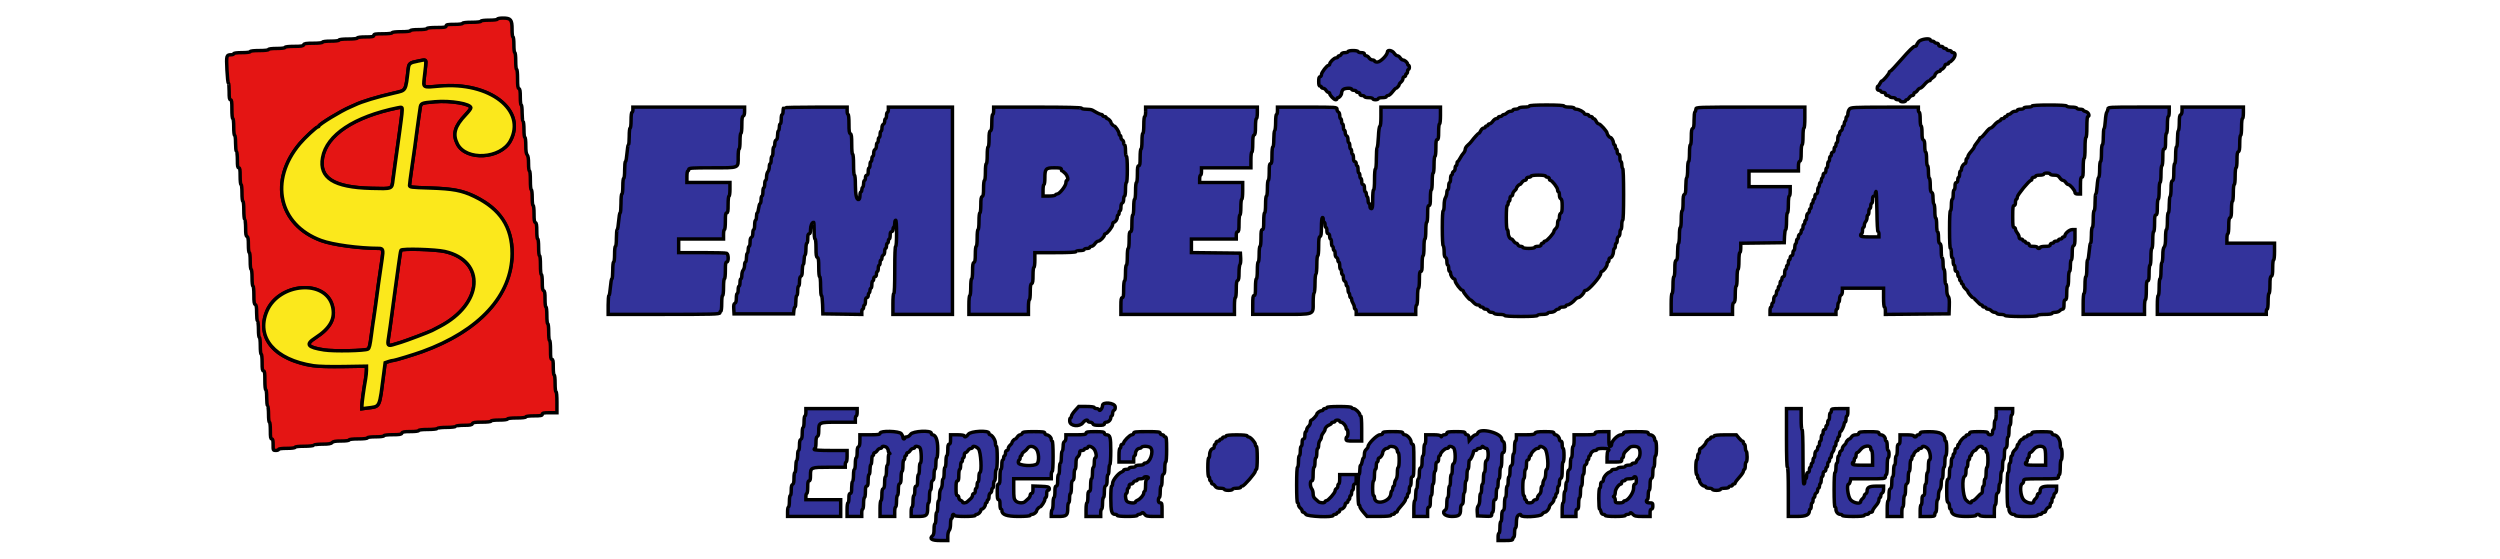 <svg width="828" height="185" xmlns="http://www.w3.org/2000/svg" stroke="null" style="vector-effect: non-scaling-stroke;">

 <g stroke="null">
  <title stroke="null">Layer 1</title>
  <g stroke="null" id="svg_2">
   <g stroke="null" id="svg_3" transform="matrix(1.152,0,0,1.137,-60.931,184.808) ">
    <path stroke="null" fill-rule="evenodd" fill="#f0100c0" id="path3"/>
    <path stroke="null" fill-rule="evenodd" fill="#f0100c0" id="path4"/>
    <g stroke="null" id="svg_1">
     <path stroke="null" fill-rule="evenodd" fill="#33339b" d="m604.504,-150.407c-0.327,0.404 -0.592,0.875 -0.592,1.048c0,0.174 -0.243,0.317 -0.54,0.317c-0.341,0 -1.704,1.354 -3.683,3.659c-1.728,2.013 -3.261,3.659 -3.408,3.659c-0.145,0 -0.265,0.143 -0.265,0.315c0,0.381 -1.731,2.43 -2.053,2.43c-0.125,0 -0.385,0.344 -0.58,0.763c-0.194,0.419 -0.45,0.761 -0.57,0.761c-0.122,0 -0.22,0.274 -0.22,0.611c0,0.406 0.175,0.609 0.526,0.609c0.291,0 0.528,0.137 0.528,0.306c0,0.167 0.295,0.304 0.657,0.304c0.411,0 0.659,0.174 0.659,0.457c0,0.252 0.231,0.457 0.51,0.457c0.281,0 0.584,0.137 0.674,0.306c0.09,0.168 0.512,0.306 0.937,0.306c0.426,0 0.774,0.137 0.774,0.304c0,0.168 0.297,0.306 0.659,0.306c0.362,0 0.659,0.137 0.659,0.306c0,0.167 0.355,0.304 0.79,0.304c0.434,0 0.79,-0.137 0.79,-0.304c0,-0.168 0.152,-0.306 0.336,-0.306c0.185,0 0.507,-0.274 0.715,-0.609c0.208,-0.337 0.591,-0.611 0.848,-0.611c0.257,0 0.469,-0.205 0.469,-0.457c0,-0.251 0.152,-0.457 0.336,-0.457c0.185,0 0.507,-0.274 0.715,-0.609c0.208,-0.335 0.546,-0.609 0.752,-0.609c0.204,0 0.763,-0.481 1.24,-1.069c0.479,-0.587 1.055,-1.067 1.281,-1.067c0.227,0 0.414,-0.113 0.414,-0.254c0,-0.139 0.295,-0.435 0.657,-0.661c0.363,-0.225 0.659,-0.532 0.659,-0.682c0,-0.443 0.715,-1.147 1.166,-1.147c0.227,0 0.414,-0.137 0.414,-0.306c0,-0.167 0.126,-0.304 0.283,-0.304c0.363,0 1.033,-0.776 1.033,-1.198c0,-0.179 0.237,-0.328 0.528,-0.328c0.289,0 0.526,-0.137 0.526,-0.304c0,-0.168 0.123,-0.306 0.275,-0.306c0.152,0 0.567,-0.337 0.922,-0.748c0.799,-0.926 0.864,-1.996 0.118,-1.996c-0.289,0 -0.526,-0.137 -0.526,-0.306c0,-0.167 -0.295,-0.304 -0.659,-0.304c-0.362,0 -0.657,-0.137 -0.657,-0.306c0,-0.168 -0.237,-0.306 -0.528,-0.306c-0.289,0 -0.526,-0.137 -0.526,-0.304c0,-0.168 -0.295,-0.306 -0.659,-0.306c-0.409,0 -0.657,-0.172 -0.657,-0.457c0,-0.252 -0.231,-0.457 -0.512,-0.457c-0.281,0 -0.584,-0.137 -0.673,-0.306c-0.09,-0.167 -0.393,-0.304 -0.674,-0.304c-0.281,0 -0.51,-0.137 -0.51,-0.306c0,-0.681 -2.737,-0.302 -3.356,0.465m-164.062,2.889c0,0.168 -0.403,0.306 -0.894,0.306c-0.551,0 -0.951,0.176 -1.044,0.457c-0.084,0.251 -0.333,0.457 -0.554,0.457c-0.223,0 -0.404,0.137 -0.404,0.306c0,0.167 -0.242,0.304 -0.539,0.304c-0.559,0 -1.831,1.261 -1.831,1.817c0,0.176 -0.122,0.318 -0.272,0.318c-0.488,0 -2.097,2.099 -2.097,2.734c0,0.349 -0.172,0.62 -0.395,0.62c-0.292,0 -0.395,0.357 -0.395,1.372c0,1.017 0.103,1.372 0.395,1.372c0.218,0 0.395,0.137 0.395,0.306c0,0.168 0.212,0.306 0.469,0.306c0.257,0 0.64,0.274 0.848,0.609c0.208,0.335 0.531,0.609 0.715,0.609c0.185,0 0.336,0.145 0.336,0.32c0,0.489 1.241,1.815 1.699,1.815c0.224,0 0.407,-0.137 0.407,-0.306c0,-0.167 0.126,-0.304 0.281,-0.304c0.426,0 1.035,-0.807 1.035,-1.372c0,-0.276 0.169,-0.697 0.376,-0.937c0.425,-0.492 2.519,-0.6 2.519,-0.132c0,0.168 0.297,0.306 0.659,0.306c0.362,0 0.659,0.137 0.659,0.306c0,0.167 0.237,0.304 0.526,0.304c0.292,0 0.526,0.203 0.526,0.457c0,0.285 0.25,0.457 0.659,0.457c0.362,0 0.659,0.137 0.659,0.306c0,0.168 0.532,0.306 1.185,0.306c0.651,0 1.185,0.137 1.185,0.304c0,0.168 0.355,0.306 0.79,0.306c0.434,0 0.79,-0.137 0.79,-0.306c0,-0.167 0.532,-0.304 1.185,-0.304c0.651,0 1.185,-0.137 1.185,-0.306c0,-0.168 0.208,-0.306 0.463,-0.306c0.254,0 0.817,-0.478 1.251,-1.059c0.433,-0.584 0.884,-1.065 1.003,-1.069c0.287,-0.009 0.968,-0.809 0.968,-1.136c0,-0.143 0.237,-0.457 0.526,-0.699c0.291,-0.242 0.528,-0.684 0.528,-0.983c0,-0.298 0.177,-0.543 0.395,-0.543c0.216,0 0.395,-0.205 0.395,-0.457c0,-0.251 0.118,-0.457 0.262,-0.457c0.145,0 0.264,-0.274 0.264,-0.609c0,-0.335 0.118,-0.609 0.264,-0.609c0.144,0 0.262,-0.274 0.262,-0.611c0,-0.335 -0.118,-0.609 -0.262,-0.609c-0.145,0 -0.264,-0.156 -0.264,-0.348c0,-0.446 -0.802,-1.155 -1.324,-1.167c-0.221,-0.005 -0.573,-0.284 -0.782,-0.62c-0.208,-0.335 -0.575,-0.609 -0.812,-0.609c-0.237,0 -0.654,-0.342 -0.926,-0.763c-0.55,-0.847 -1.949,-1.083 -1.949,-0.329c0,0.876 -2.014,2.922 -2.875,2.922c-0.445,0 -0.81,-0.137 -0.81,-0.306c0,-0.167 -0.27,-0.304 -0.6,-0.304c-0.33,0 -0.771,-0.274 -0.979,-0.611c-0.208,-0.335 -0.591,-0.609 -0.848,-0.609c-0.257,0 -0.468,-0.207 -0.468,-0.457c0,-0.32 -0.278,-0.457 -0.922,-0.457c-0.507,0 -0.921,-0.137 -0.921,-0.306c0,-0.167 -0.651,-0.304 -1.448,-0.304c-0.796,0 -1.447,0.137 -1.447,0.304m52.121,15.858c0,0.168 -0.644,0.306 -1.433,0.306c-0.788,0 -1.505,0.137 -1.595,0.304c-0.09,0.168 -0.512,0.306 -0.937,0.306c-0.426,0 -0.774,0.137 -0.774,0.306c0,0.167 -0.287,0.304 -0.64,0.304c-0.352,0 -0.817,0.207 -1.035,0.457c-0.216,0.252 -0.573,0.457 -0.793,0.457c-0.22,0 -0.471,0.137 -0.561,0.306c-0.09,0.168 -0.393,0.306 -0.674,0.306c-0.28,0 -0.51,0.137 -0.51,0.304c0,0.168 -0.229,0.306 -0.507,0.306c-0.28,0 -0.741,0.344 -1.025,0.763c-0.284,0.419 -0.708,0.761 -0.941,0.761c-0.232,0 -0.422,0.137 -0.422,0.306c0,0.168 -0.178,0.306 -0.395,0.306c-0.218,0 -0.395,0.137 -0.395,0.304c0,0.168 -0.218,0.306 -0.483,0.306c-0.264,0 -0.64,0.344 -0.834,0.763c-0.193,0.419 -0.433,0.761 -0.531,0.761c-0.193,0 -1.439,1.369 -2.116,2.32c-0.224,0.318 -0.728,0.851 -1.118,1.184c-0.39,0.333 -0.709,0.865 -0.709,1.184c0,0.318 -0.216,0.8 -0.48,1.07c-0.262,0.273 -0.703,0.94 -0.978,1.486c-0.273,0.545 -0.591,0.99 -0.704,0.99c-0.114,0 -0.207,0.274 -0.207,0.611c0,0.335 -0.118,0.609 -0.264,0.609c-0.144,0 -0.262,0.328 -0.262,0.73c0,0.401 -0.178,0.809 -0.395,0.906c-0.218,0.095 -0.395,0.384 -0.395,0.642c0,0.256 -0.118,0.467 -0.264,0.467c-0.145,0 -0.264,0.479 -0.264,1.067c0,0.587 -0.118,1.069 -0.262,1.069c-0.145,0 -0.264,0.479 -0.264,1.067c0,0.587 -0.118,1.067 -0.264,1.067c-0.144,0 -0.267,0.379 -0.272,0.84c-0.005,0.461 -0.182,1.105 -0.395,1.431c-0.226,0.348 -0.385,1.259 -0.385,2.21c0,0.891 -0.118,1.619 -0.264,1.619c-0.164,0 -0.264,1.874 -0.264,5.013c0,3.013 0.106,5.088 0.264,5.202c0.145,0.104 0.264,0.871 0.264,1.705c0,1.067 0.117,1.568 0.395,1.691c0.243,0.11 0.395,0.573 0.395,1.211c0,0.569 0.118,1.034 0.262,1.034c0.145,0 0.264,0.412 0.264,0.915c0,0.503 0.118,0.915 0.264,0.915c0.144,0 0.267,0.242 0.272,0.534c0.009,0.659 0.603,1.601 1.008,1.601c0.164,0 0.3,0.247 0.3,0.551c0,0.615 1.619,2.803 2.075,2.803c0.161,0 0.294,0.143 0.294,0.317c0,0.331 1.712,2.428 1.984,2.428c0.087,0 0.324,0.172 0.526,0.382c0.937,0.973 1.189,1.144 1.69,1.144c0.297,0 0.539,0.137 0.539,0.304c0,0.168 0.237,0.306 0.526,0.306c0.289,0 0.526,0.137 0.526,0.306c0,0.167 0.284,0.304 0.63,0.304c0.347,0 0.698,0.207 0.782,0.457c0.084,0.252 0.444,0.457 0.802,0.457c0.359,0 0.723,0.137 0.813,0.306c0.09,0.168 0.807,0.306 1.595,0.306c0.788,0 1.433,0.137 1.433,0.304c0,0.192 1.755,0.306 4.738,0.306c2.984,0 4.738,-0.113 4.738,-0.306c0,-0.167 0.651,-0.304 1.447,-0.304c0.798,0 1.448,-0.137 1.448,-0.306c0,-0.168 0.406,-0.306 0.902,-0.306c0.498,0 1.08,-0.205 1.298,-0.457c0.216,-0.251 0.581,-0.457 0.809,-0.457c0.227,0 0.414,-0.137 0.414,-0.304c0,-0.168 0.414,-0.306 0.921,-0.306c0.507,0 0.921,-0.137 0.921,-0.306c0,-0.167 0.182,-0.304 0.404,-0.304c0.48,0 1.662,-0.834 2.26,-1.594c0.234,-0.298 0.624,-0.542 0.867,-0.542c0.485,0 1.734,-1.308 1.734,-1.815c0,-0.176 0.24,-0.32 0.535,-0.32c0.708,0 4.203,-4.047 4.203,-4.869c0,-0.34 0.123,-0.62 0.275,-0.62c0.48,0 1.567,-1.471 1.567,-2.121c0,-0.342 0.118,-0.624 0.264,-0.624c0.145,0 0.264,-0.274 0.264,-0.609c0,-0.335 0.134,-0.609 0.3,-0.609c0.474,0 0.998,-0.992 1.008,-1.907c0.005,-0.461 0.126,-0.838 0.272,-0.838c0.144,0 0.262,-0.344 0.262,-0.763c0,-0.419 0.118,-0.763 0.264,-0.763c0.145,0 0.264,-0.397 0.264,-0.882c0,-0.503 0.169,-0.957 0.395,-1.058c0.231,-0.102 0.395,-0.56 0.395,-1.1c0,-0.509 0.118,-0.924 0.262,-0.924c0.145,0 0.264,-0.618 0.264,-1.372c0,-0.756 0.118,-1.372 0.264,-1.372c0.167,0 0.262,-2.688 0.262,-7.454c0,-4.64 -0.1,-7.524 -0.262,-7.641c-0.145,-0.104 -0.264,-0.593 -0.264,-1.087c0,-0.492 -0.118,-0.897 -0.264,-0.897c-0.144,0 -0.262,-0.479 -0.262,-1.067c0,-0.745 -0.12,-1.067 -0.395,-1.067c-0.246,0 -0.395,-0.289 -0.395,-0.763c0,-0.419 -0.118,-0.763 -0.264,-0.763c-0.145,0 -0.264,-0.274 -0.264,-0.609c0,-0.335 -0.118,-0.609 -0.262,-0.609c-0.145,0 -0.267,-0.242 -0.272,-0.534c-0.009,-0.571 -0.586,-1.601 -0.896,-1.601c-0.3,0 -0.94,-0.838 -0.94,-1.233c0,-0.516 -1.968,-2.732 -2.424,-2.732c-0.21,0 -0.54,-0.342 -0.734,-0.761c-0.193,-0.419 -0.509,-0.763 -0.701,-0.763c-0.194,0 -0.351,-0.137 -0.351,-0.306c0,-0.167 -0.237,-0.304 -0.528,-0.304c-0.289,0 -0.526,-0.137 -0.526,-0.306c0,-0.168 -0.295,-0.306 -0.659,-0.306c-0.362,0 -0.657,-0.126 -0.657,-0.282c0,-0.401 -1.543,-1.242 -2.279,-1.242c-0.34,0 -0.618,-0.137 -0.618,-0.306c0,-0.167 -0.651,-0.304 -1.447,-0.304c-0.798,0 -1.448,-0.137 -1.448,-0.306c0,-0.192 -1.843,-0.306 -5.002,-0.306c-3.159,0 -5,0.113 -5,0.306m144.516,0c0,0.168 -0.534,0.306 -1.185,0.306c-0.652,0 -1.185,0.137 -1.185,0.304c0,0.168 -0.415,0.306 -0.922,0.306c-0.507,0 -0.921,0.137 -0.921,0.306c0,0.167 -0.287,0.304 -0.64,0.304c-0.351,0 -0.817,0.207 -1.035,0.457c-0.216,0.252 -0.58,0.457 -0.807,0.457c-0.227,0 -0.414,0.137 -0.414,0.306c0,0.168 -0.178,0.306 -0.395,0.306c-0.218,0 -0.395,0.137 -0.395,0.304c0,0.168 -0.237,0.306 -0.528,0.306c-0.289,0 -0.526,0.128 -0.526,0.284c0,0.157 -0.264,0.382 -0.588,0.501c-0.322,0.119 -0.903,0.607 -1.29,1.087c-0.385,0.481 -0.872,0.873 -1.08,0.873c-0.208,0 -0.842,0.613 -1.409,1.363c-0.565,0.75 -1.177,1.369 -1.358,1.372c-0.182,0.005 -0.329,0.126 -0.329,0.269c0,0.143 -0.355,0.69 -0.79,1.217c-0.434,0.527 -0.79,1.098 -0.79,1.27c0,0.174 -0.415,0.779 -0.922,1.35c-0.507,0.571 -0.921,1.253 -0.921,1.519c0,0.267 -0.118,0.483 -0.264,0.483c-0.144,0 -0.262,0.344 -0.262,0.763c0,0.419 -0.136,0.763 -0.3,0.763c-0.404,0 -0.998,0.94 -1.008,1.601c-0.005,0.293 -0.128,0.532 -0.272,0.532c-0.145,0 -0.264,0.412 -0.264,0.915c0,0.503 -0.118,0.915 -0.264,0.915c-0.144,0 -0.262,0.344 -0.262,0.763c0,0.474 -0.15,0.763 -0.395,0.763c-0.276,0 -0.395,0.322 -0.395,1.067c0,0.587 -0.118,1.067 -0.264,1.067c-0.145,0 -0.264,0.618 -0.264,1.372c0,0.756 -0.118,1.372 -0.262,1.372c-0.145,0 -0.264,0.756 -0.264,1.678c0,0.922 -0.118,1.678 -0.264,1.678c-0.166,0 -0.262,2.033 -0.262,5.489c0,3.456 0.096,5.489 0.262,5.489c0.145,0 0.264,0.617 0.264,1.372c0,0.754 0.118,1.372 0.264,1.372c0.144,0 0.262,0.479 0.262,1.067c0,0.587 0.118,1.067 0.264,1.067c0.145,0 0.264,0.412 0.264,0.915c0,0.611 0.131,0.915 0.395,0.915c0.245,0 0.395,0.289 0.395,0.763c0,0.419 0.118,0.763 0.262,0.763c0.145,0 0.264,0.274 0.264,0.609c0,0.335 0.118,0.609 0.264,0.609c0.144,0 0.262,0.207 0.262,0.457c0,0.252 0.118,0.457 0.264,0.457c0.145,0 0.264,0.187 0.264,0.415c0,0.229 0.295,0.671 0.657,0.988c0.363,0.315 0.659,0.682 0.659,0.818c0,0.284 1.213,1.744 1.448,1.744c0.085,0 0.441,0.309 0.788,0.686c1.057,1.144 1.414,1.449 1.701,1.449c0.152,0 0.275,0.137 0.275,0.304c0,0.168 0.237,0.306 0.526,0.306c0.289,0 0.526,0.137 0.526,0.306c0,0.167 0.246,0.304 0.546,0.304c0.299,0 0.722,0.207 0.94,0.457c0.216,0.252 0.616,0.457 0.886,0.457c0.272,0 0.565,0.137 0.655,0.306c0.09,0.168 0.622,0.306 1.185,0.306c0.562,0 1.095,0.137 1.185,0.304c0.098,0.185 1.977,0.306 4.754,0.306c2.886,0 4.591,-0.113 4.591,-0.306c0,-0.177 0.877,-0.304 2.105,-0.304c1.229,0 2.105,-0.128 2.105,-0.306c0,-0.168 0.406,-0.306 0.903,-0.306c0.496,0 1.08,-0.205 1.297,-0.457c0.218,-0.251 0.581,-0.457 0.809,-0.457c0.314,0 0.414,-0.328 0.414,-1.372c0,-1.015 0.103,-1.372 0.395,-1.372c0.311,0 0.395,-0.423 0.395,-1.982c0,-1.118 0.115,-1.982 0.264,-1.982c0.15,0 0.262,-0.915 0.262,-2.135c0,-1.22 0.114,-2.135 0.264,-2.135c0.145,0 0.264,-0.754 0.264,-1.676c0,-0.924 0.118,-1.678 0.262,-1.678c0.148,0 0.264,-0.867 0.264,-1.992c0,-1.488 0.1,-2.035 0.395,-2.166c0.302,-0.134 0.395,-0.708 0.395,-2.43l0,-2.254l-0.802,0c-0.788,0 -2.093,1.131 -2.093,1.815c0,0.176 -0.178,0.318 -0.395,0.318c-0.218,0 -0.395,0.137 -0.395,0.306c0,0.168 -0.237,0.306 -0.528,0.306c-0.289,0 -0.526,0.137 -0.526,0.304c0,0.168 -0.295,0.306 -0.659,0.306c-0.362,0 -0.657,0.137 -0.657,0.306c0,0.167 -0.237,0.304 -0.528,0.304c-0.292,0 -0.526,0.203 -0.526,0.457c0,0.351 -0.336,0.457 -1.448,0.457c-0.796,0 -1.447,0.137 -1.447,0.306c0,0.168 -0.178,0.306 -0.395,0.306c-0.218,0 -0.395,-0.137 -0.395,-0.306c0,-0.168 -0.534,-0.306 -1.185,-0.306c-0.878,0 -1.185,-0.117 -1.185,-0.457c0,-0.254 -0.234,-0.457 -0.528,-0.457c-0.289,0 -0.526,-0.137 -0.526,-0.304c0,-0.168 -0.178,-0.306 -0.395,-0.306c-0.218,0 -0.395,-0.137 -0.395,-0.306c0,-0.167 -0.237,-0.304 -0.526,-0.304c-0.333,0 -0.528,-0.203 -0.528,-0.553c0,-0.304 -0.237,-0.847 -0.526,-1.208c-0.289,-0.36 -0.526,-0.865 -0.526,-1.125c0,-0.258 -0.178,-0.47 -0.395,-0.47c-0.327,0 -0.395,-0.558 -0.395,-3.202c0,-2.642 0.068,-3.202 0.395,-3.202c0.262,0 0.395,-0.304 0.395,-0.915c0,-0.503 0.118,-0.915 0.262,-0.915c0.145,0 0.264,-0.278 0.264,-0.62c0,-0.631 3.427,-4.869 3.939,-4.869c0.15,0 0.273,-0.205 0.273,-0.457c0,-0.254 0.234,-0.457 0.526,-0.457c0.289,0 0.526,-0.137 0.526,-0.304c0,-0.168 0.534,-0.306 1.185,-0.306c0.652,0 1.185,-0.137 1.185,-0.306c0,-0.167 0.415,-0.304 0.922,-0.304c0.505,0 0.921,0.137 0.921,0.304c0,0.168 0.505,0.306 1.121,0.306c0.891,0 1.226,0.157 1.617,0.763c0.272,0.419 0.689,0.761 0.926,0.761c0.237,0 0.602,0.274 0.81,0.611c0.208,0.335 0.54,0.609 0.738,0.609c0.493,0 1.895,1.676 1.895,2.263c0,0.331 0.246,0.481 0.79,0.481l0.79,0l0,-2.439c0,-1.965 0.077,-2.441 0.395,-2.441c0.322,0 0.395,-0.507 0.395,-2.744c0,-1.627 0.107,-2.744 0.264,-2.744c0.158,0 0.262,-1.219 0.262,-3.048c0,-1.83 0.106,-3.05 0.264,-3.05c0.158,0 0.264,-1.22 0.264,-3.05c0,-1.83 0.104,-3.048 0.262,-3.048c0.689,0 0.227,-1.244 -0.526,-1.418c-0.434,-0.101 -0.79,-0.304 -0.79,-0.45c0,-0.146 -0.415,-0.267 -0.921,-0.267c-0.507,0 -0.922,-0.137 -0.922,-0.306c0,-0.167 -0.651,-0.304 -1.447,-0.304c-0.798,0 -1.448,-0.137 -1.448,-0.306c0,-0.192 -1.843,-0.306 -5.002,-0.306c-3.159,0 -5,0.113 -5,0.306m-402.225,1.067c0,0.421 -0.118,0.763 -0.264,0.763c-0.152,0 -0.262,0.966 -0.262,2.287c0,1.321 -0.112,2.287 -0.264,2.287c-0.153,0 -0.264,1.017 -0.264,2.439c0,1.343 -0.103,2.441 -0.229,2.441c-0.126,0 -0.311,1.098 -0.412,2.439c-0.101,1.341 -0.294,2.439 -0.43,2.439c-0.134,0 -0.245,1.098 -0.245,2.441c0,1.422 -0.109,2.439 -0.264,2.439c-0.152,0 -0.262,0.966 -0.262,2.287c0,1.321 -0.112,2.287 -0.264,2.287c-0.156,0 -0.264,1.118 -0.264,2.744c0,1.509 -0.111,2.744 -0.245,2.744c-0.134,0 -0.327,1.098 -0.428,2.439c-0.101,1.343 -0.287,2.441 -0.414,2.441c-0.126,0 -0.229,1.098 -0.229,2.439c0,1.423 -0.109,2.439 -0.264,2.439c-0.152,0 -0.262,0.966 -0.262,2.287c0,1.323 -0.112,2.287 -0.264,2.287c-0.153,0 -0.264,1.017 -0.264,2.441c0,1.341 -0.111,2.439 -0.245,2.439c-0.134,0 -0.327,1.098 -0.428,2.439c-0.101,1.343 -0.287,2.441 -0.414,2.441c-0.126,0 -0.229,1.235 -0.229,2.744l0,2.744l16.058,0c14.098,0 16.056,-0.057 16.056,-0.457c0,-0.252 0.118,-0.457 0.264,-0.457c0.152,0 0.264,-0.966 0.264,-2.287c0,-1.323 0.111,-2.287 0.262,-2.287c0.155,0 0.264,-1.017 0.264,-2.441c0,-1.422 0.109,-2.439 0.264,-2.439c0.153,0 0.262,-1.017 0.262,-2.439c0,-1.965 0.077,-2.441 0.395,-2.441c0.569,0 0.548,-2.305 -0.021,-2.56c-0.229,-0.101 -3.427,-0.185 -7.107,-0.185l-6.692,0l0,-1.982l0,-1.982l6.45,0l6.449,0l0,-1.372c0,-0.756 0.118,-1.372 0.264,-1.372c0.153,0 0.262,-1.017 0.262,-2.441c0,-1.965 0.077,-2.439 0.395,-2.439c0.319,0 0.395,-0.474 0.395,-2.439c0,-1.423 0.111,-2.441 0.264,-2.441c0.148,0 0.264,-0.864 0.264,-1.982l0,-1.982l-6.187,0l-6.187,0l0,-1.678c0,-0.922 0.118,-1.678 0.264,-1.678c0.145,0 0.264,-0.205 0.264,-0.457c0,-0.393 0.922,-0.457 6.731,-0.457c7.916,0 7.483,0.185 7.483,-3.18c0,-1.336 0.111,-2.309 0.262,-2.309c0.153,0 0.264,-0.964 0.264,-2.287c0,-1.321 0.111,-2.287 0.264,-2.287c0.153,0 0.262,-1.004 0.262,-2.406c0,-1.859 0.09,-2.448 0.395,-2.583c0.261,-0.115 0.395,-0.593 0.395,-1.403l0,-1.23l-16.056,0l-16.058,0l0,0.761m43.345,-0.558c-0.096,0.112 -0.175,0.591 -0.175,1.067c0,0.476 -0.118,0.864 -0.262,0.864c-0.145,0 -0.264,0.618 -0.264,1.372c0,0.756 -0.118,1.372 -0.264,1.372c-0.144,0 -0.262,0.404 -0.262,0.897c0,0.494 -0.118,0.983 -0.264,1.087c-0.145,0.102 -0.264,0.714 -0.264,1.358c0,0.757 -0.139,1.23 -0.395,1.345c-0.231,0.102 -0.395,0.558 -0.395,1.1c0,0.509 -0.118,0.924 -0.262,0.924c-0.145,0 -0.264,0.617 -0.264,1.372c0,0.756 -0.118,1.372 -0.264,1.372c-0.144,0 -0.262,0.479 -0.262,1.067c0,0.587 -0.118,1.069 -0.264,1.069c-0.145,0 -0.264,0.421 -0.264,0.937c0,0.514 -0.177,1.142 -0.395,1.392c-0.216,0.252 -0.395,0.929 -0.395,1.504c0,0.575 -0.118,1.045 -0.262,1.045c-0.145,0 -0.264,0.481 -0.264,1.069c0,0.585 -0.118,1.067 -0.264,1.067c-0.144,0 -0.262,0.549 -0.262,1.22c0,0.67 -0.118,1.219 -0.264,1.219c-0.145,0 -0.264,0.47 -0.264,1.043c0,0.573 -0.126,1.09 -0.28,1.149c-0.155,0.06 -0.347,0.69 -0.43,1.398c-0.082,0.71 -0.253,1.29 -0.377,1.29c-0.126,0 -0.229,0.479 -0.229,1.067c0,0.587 -0.118,1.069 -0.264,1.069c-0.144,0 -0.262,0.617 -0.262,1.372c0,0.754 -0.118,1.372 -0.264,1.372c-0.145,0 -0.264,0.465 -0.264,1.034c0,0.639 -0.15,1.101 -0.395,1.211c-0.261,0.115 -0.395,0.593 -0.395,1.403c0,0.677 -0.118,1.23 -0.262,1.23c-0.145,0 -0.264,0.404 -0.264,0.897c0,0.494 -0.118,0.983 -0.264,1.087c-0.144,0.102 -0.262,0.728 -0.262,1.391c0,0.661 -0.118,1.2 -0.264,1.2c-0.145,0 -0.264,0.423 -0.264,0.937c0,0.516 -0.177,1.144 -0.395,1.394c-0.216,0.252 -0.395,0.928 -0.395,1.504c0,0.575 -0.118,1.045 -0.262,1.045c-0.145,0 -0.264,0.479 -0.264,1.067c0,0.587 -0.118,1.069 -0.264,1.069c-0.144,0 -0.262,0.479 -0.262,1.067c0,0.587 -0.118,1.067 -0.264,1.067c-0.145,0 -0.264,0.604 -0.264,1.341c0,0.929 -0.125,1.394 -0.409,1.52c-0.308,0.137 -0.389,0.542 -0.329,1.634l0.081,1.451l8.554,0l8.556,0l0.082,-0.99c0.046,-0.545 0.194,-0.992 0.33,-0.992c0.134,0 0.246,-0.756 0.246,-1.678c0,-0.922 0.118,-1.676 0.262,-1.676c0.145,0 0.264,-0.618 0.264,-1.372c0,-0.756 0.118,-1.372 0.264,-1.372c0.144,0 0.262,-0.604 0.262,-1.341c0,-0.909 0.128,-1.394 0.395,-1.515c0.278,-0.123 0.395,-0.624 0.395,-1.691c0,-0.834 0.118,-1.601 0.264,-1.705c0.145,-0.104 0.264,-0.721 0.264,-1.372c0,-0.651 0.118,-1.268 0.262,-1.372c0.145,-0.104 0.264,-0.935 0.264,-1.848c0,-0.913 0.118,-1.659 0.264,-1.659c0.144,0 0.262,-0.617 0.262,-1.372c0,-1.015 0.103,-1.372 0.395,-1.372c0.287,0 0.395,-0.34 0.395,-1.241c0,-1.083 0.441,-2.113 0.903,-2.113c0.082,0 0.15,1.098 0.15,2.439c0,1.423 0.109,2.441 0.264,2.441c0.155,0 0.262,1.07 0.262,2.602c0,2.031 0.087,2.638 0.395,2.776c0.311,0.139 0.395,0.759 0.395,2.887c0,1.605 0.107,2.713 0.264,2.713c0.156,0 0.264,1.118 0.264,2.744c0,1.552 0.109,2.744 0.253,2.744c0.139,0 0.287,1.2 0.329,2.668l0.076,2.668l5.594,0.082l5.594,0.082l0,-0.768c0,-0.423 0.118,-0.768 0.262,-0.768c0.145,0 0.264,-0.274 0.264,-0.609c0,-0.335 0.118,-0.609 0.264,-0.609c0.144,0 0.262,-0.481 0.262,-1.069c0,-0.745 0.12,-1.067 0.395,-1.067c0.218,0 0.395,-0.267 0.395,-0.591c0,-0.326 0.118,-0.677 0.264,-0.781c0.145,-0.104 0.264,-0.456 0.264,-0.781c0,-0.324 0.118,-0.591 0.262,-0.591c0.145,0 0.264,-0.481 0.264,-1.067c0,-0.587 0.118,-1.069 0.264,-1.069c0.144,0 0.262,-0.274 0.262,-0.609c0,-0.338 0.175,-0.609 0.395,-0.609c0.246,0 0.395,-0.289 0.395,-0.763c0,-0.419 0.118,-0.763 0.264,-0.763c0.145,0 0.264,-0.412 0.264,-0.915c0,-0.503 0.118,-0.915 0.262,-0.915c0.145,0 0.264,-0.342 0.264,-0.761c0,-0.419 0.118,-0.763 0.264,-0.763c0.144,0 0.262,-0.278 0.262,-0.62c0,-0.34 0.178,-0.697 0.395,-0.794c0.226,-0.101 0.395,-0.554 0.395,-1.058c0,-0.485 0.118,-0.882 0.264,-0.882c0.145,0 0.264,-0.344 0.264,-0.763c0,-0.419 0.118,-0.763 0.262,-0.763c0.145,0 0.264,-0.274 0.264,-0.609c0,-0.335 0.118,-0.609 0.264,-0.609c0.144,0 0.262,-0.481 0.262,-1.069c0,-0.745 0.12,-1.067 0.395,-1.067c0.218,0 0.395,-0.267 0.395,-0.591c0,-0.326 0.118,-0.677 0.264,-0.781c0.145,-0.104 0.264,-0.593 0.264,-1.085c0,-0.494 0.118,-0.897 0.262,-0.897c0.163,0 0.264,1.473 0.264,3.811c0,2.338 -0.101,3.811 -0.264,3.811c-0.167,0 -0.262,2.49 -0.262,6.861c0,4.371 -0.096,6.861 -0.264,6.861c-0.158,0 -0.264,1.22 -0.264,3.05l0,3.05l8.556,0l8.556,0l0,-30.189l0,-30.189l-9.214,0l-9.213,0l0,0.761c0,0.421 -0.118,0.763 -0.264,0.763c-0.144,0 -0.262,0.412 -0.262,0.915c0,0.503 -0.118,0.915 -0.264,0.915c-0.145,0 -0.264,0.328 -0.264,0.73c0,0.401 -0.177,0.809 -0.395,0.906c-0.231,0.102 -0.395,0.558 -0.395,1.1c0,0.509 -0.118,0.924 -0.262,0.924c-0.145,0 -0.264,0.412 -0.264,0.915c0,0.503 -0.118,0.915 -0.264,0.915c-0.144,0 -0.262,0.344 -0.262,0.763c0,0.419 -0.118,0.761 -0.264,0.761c-0.145,0 -0.264,0.397 -0.264,0.884c0,0.501 -0.169,0.957 -0.395,1.058c-0.231,0.102 -0.395,0.558 -0.395,1.1c0,0.509 -0.118,0.924 -0.262,0.924c-0.145,0 -0.264,0.344 -0.264,0.763c0,0.419 -0.118,0.761 -0.264,0.761c-0.144,0 -0.262,0.412 -0.262,0.915c0,0.503 -0.118,0.915 -0.264,0.915c-0.145,0 -0.264,0.481 -0.264,1.069c0,0.745 -0.118,1.067 -0.395,1.067c-0.245,0 -0.395,0.287 -0.395,0.763c0,0.419 -0.118,0.761 -0.262,0.761c-0.145,0 -0.264,0.404 -0.264,0.897c0,0.494 -0.118,0.983 -0.264,1.087c-0.144,0.102 -0.262,0.454 -0.262,0.779c0,0.326 -0.118,0.593 -0.264,0.593c-0.145,0 -0.264,0.468 -0.264,1.041c0,0.573 -0.145,1.098 -0.324,1.167c-0.625,0.242 -0.992,-1.321 -0.992,-4.227c0,-1.703 -0.106,-2.862 -0.264,-2.862c-0.158,0 -0.262,-1.22 -0.262,-3.05c0,-1.83 -0.106,-3.048 -0.264,-3.048c-0.156,0 -0.264,-1.173 -0.264,-2.907c0,-2.302 -0.082,-2.942 -0.395,-3.081c-0.31,-0.139 -0.395,-0.759 -0.395,-2.887c0,-1.605 -0.107,-2.713 -0.262,-2.713c-0.145,0 -0.264,-0.479 -0.264,-1.067l0,-1.067l-9.037,0c-4.97,0 -9.116,0.091 -9.214,0.203m60.37,0.864c0,0.587 -0.118,1.067 -0.264,1.067c-0.152,0 -0.264,0.97 -0.264,2.298c0,1.76 -0.092,2.336 -0.395,2.472c-0.302,0.134 -0.395,0.706 -0.395,2.43c0,1.299 -0.111,2.254 -0.262,2.254c-0.155,0 -0.264,1.017 -0.264,2.439c0,1.423 -0.109,2.441 -0.264,2.441c-0.153,0 -0.262,1.015 -0.262,2.439c0,1.423 -0.111,2.439 -0.264,2.439c-0.152,0 -0.264,0.955 -0.264,2.256c0,1.722 -0.093,2.294 -0.395,2.43c-0.302,0.134 -0.395,0.712 -0.395,2.472c0,1.327 -0.111,2.296 -0.262,2.296c-0.155,0 -0.264,1.017 -0.264,2.439c0,1.423 -0.109,2.441 -0.264,2.441c-0.153,0 -0.262,1.015 -0.262,2.439c0,1.423 -0.111,2.439 -0.264,2.439c-0.152,0 -0.264,0.955 -0.264,2.256c0,1.722 -0.093,2.294 -0.395,2.43c-0.302,0.134 -0.395,0.712 -0.395,2.472c0,1.327 -0.111,2.296 -0.262,2.296c-0.155,0 -0.264,1.017 -0.264,2.439c0,1.423 -0.109,2.441 -0.264,2.441c-0.155,0 -0.262,1.118 -0.262,2.744l0,2.744l8.554,0l8.556,0l0,-2.135c0,-1.22 0.112,-2.135 0.264,-2.135c0.152,0 0.262,-0.955 0.262,-2.254c0,-1.722 0.093,-2.296 0.395,-2.43c0.303,-0.134 0.395,-0.712 0.395,-2.472c0,-1.328 0.112,-2.296 0.264,-2.296c0.15,0 0.264,-0.915 0.264,-2.135l0,-2.135l5.923,0c3.773,0 5.923,-0.11 5.923,-0.304c0,-0.168 0.532,-0.306 1.185,-0.306c0.651,0 1.185,-0.137 1.185,-0.306c0,-0.167 0.355,-0.304 0.79,-0.304c0.434,0 0.79,-0.137 0.79,-0.306c0,-0.168 0.22,-0.306 0.49,-0.306c0.269,0 0.711,-0.342 0.984,-0.761c0.272,-0.419 0.708,-0.763 0.97,-0.763c0.512,0 1.767,-1.29 1.767,-1.815c0,-0.176 0.123,-0.32 0.273,-0.32c0.486,0 2.096,-2.097 2.096,-2.734c0,-0.34 0.128,-0.62 0.283,-0.62c0.464,0 1.035,-0.827 1.035,-1.502c0,-0.348 0.118,-0.633 0.262,-0.633c0.145,0 0.264,-0.274 0.264,-0.609c0,-0.335 0.118,-0.609 0.264,-0.609c0.144,0 0.262,-0.467 0.262,-1.036c0,-0.639 0.152,-1.101 0.395,-1.209c0.231,-0.102 0.395,-0.56 0.395,-1.1c0,-0.509 0.118,-0.926 0.264,-0.926c0.148,0 0.264,-0.864 0.264,-1.982c0,-1.118 0.114,-1.982 0.262,-1.982c0.163,0 0.264,-1.475 0.264,-3.813c0,-2.336 -0.101,-3.811 -0.264,-3.811c-0.144,0 -0.262,-0.756 -0.262,-1.678c0,-0.922 -0.118,-1.676 -0.264,-1.676c-0.145,0 -0.264,-0.28 -0.264,-0.62c0,-0.34 -0.177,-0.699 -0.395,-0.794c-0.216,-0.097 -0.395,-0.435 -0.395,-0.754c0,-0.317 -0.118,-0.576 -0.262,-0.576c-0.145,0 -0.264,-0.242 -0.264,-0.534c0,-0.536 -1.085,-2.21 -1.431,-2.21c-0.232,0 -0.938,-0.803 -0.938,-1.069c0,-0.317 -0.728,-1.067 -1.035,-1.067c-0.155,0 -0.281,-0.137 -0.281,-0.306c0,-0.167 -0.237,-0.304 -0.528,-0.304c-0.289,0 -0.526,-0.137 -0.526,-0.306c0,-0.168 -0.167,-0.306 -0.373,-0.306c-0.207,0 -0.769,-0.229 -1.251,-0.509c-0.483,-0.28 -1.083,-0.622 -1.335,-0.763c-0.251,-0.139 -1.05,-0.252 -1.777,-0.252c-0.725,0 -1.319,-0.137 -1.319,-0.306c0,-0.198 -4.388,-0.304 -12.635,-0.304l-12.635,0l0,1.067m43.696,0.306c0,0.754 -0.118,1.372 -0.262,1.372c-0.155,0 -0.264,1.015 -0.264,2.439c0,1.423 -0.109,2.439 -0.264,2.439c-0.152,0 -0.262,0.966 -0.262,2.287c0,1.323 -0.112,2.287 -0.264,2.287c-0.153,0 -0.264,1.017 -0.264,2.441c0,1.965 -0.076,2.439 -0.395,2.439c-0.317,0 -0.395,0.474 -0.395,2.439c0,1.423 -0.109,2.441 -0.262,2.441c-0.155,0 -0.264,1.015 -0.264,2.439c0,1.423 -0.109,2.439 -0.264,2.439c-0.152,0 -0.262,0.966 -0.262,2.287c0,1.323 -0.112,2.287 -0.264,2.287c-0.153,0 -0.264,1.017 -0.264,2.441c0,1.965 -0.076,2.439 -0.395,2.439c-0.317,0 -0.395,0.474 -0.395,2.439c0,1.423 -0.109,2.441 -0.262,2.441c-0.155,0 -0.264,1.015 -0.264,2.439c0,1.423 -0.109,2.439 -0.264,2.439c-0.152,0 -0.262,0.966 -0.262,2.287c0,1.323 -0.112,2.287 -0.264,2.287c-0.153,0 -0.264,1.017 -0.264,2.441c0,1.965 -0.076,2.439 -0.395,2.439c-0.317,0 -0.395,0.474 -0.395,2.439l0,2.441l16.322,0l16.32,0l0,-2.441c0,-1.422 0.109,-2.439 0.264,-2.439c0.153,0 0.262,-1.006 0.262,-2.408c0,-1.857 0.09,-2.446 0.395,-2.582c0.299,-0.132 0.395,-0.688 0.395,-2.258c0,-1.147 0.126,-2.23 0.28,-2.408c0.153,-0.177 0.243,-0.994 0.197,-1.813l-0.082,-1.491l-7.041,-0.082l-7.041,-0.081l0,-1.978l0,-1.976l6.449,0l6.449,0l0,-1.069c0,-0.745 0.12,-1.067 0.395,-1.067c0.319,0 0.395,-0.474 0.395,-2.439c0,-1.423 0.111,-2.441 0.264,-2.441c0.152,0 0.264,-0.964 0.264,-2.287c0,-1.321 0.111,-2.287 0.262,-2.287c0.155,0 0.264,-1.015 0.264,-2.439l0,-2.439l-6.187,0l-6.185,0l0,-1.069c0,-0.587 0.118,-1.067 0.262,-1.067c0.145,0 0.264,-0.481 0.264,-1.067l0,-1.069l7.107,0l7.107,0l0,-2.287c0,-1.321 0.111,-2.287 0.264,-2.287c0.153,0 0.262,-1.004 0.262,-2.406c0,-1.859 0.09,-2.448 0.395,-2.583c0.303,-0.134 0.395,-0.712 0.395,-2.472c0,-1.327 0.112,-2.296 0.264,-2.296c0.145,0 0.264,-0.756 0.264,-1.678l0,-1.676l-16.058,0l-16.058,0l0,1.372m37.906,-0.306c0,0.587 -0.118,1.067 -0.262,1.067c-0.153,0 -0.264,0.961 -0.264,2.269c0,1.25 -0.118,2.355 -0.264,2.459c-0.144,0.102 -0.262,1.209 -0.262,2.457c0,1.31 -0.112,2.269 -0.264,2.269c-0.153,0 -0.264,1.017 -0.264,2.439c0,1.965 -0.076,2.441 -0.395,2.441c-0.317,0 -0.395,0.474 -0.395,2.439c0,1.423 -0.109,2.439 -0.262,2.439c-0.153,0 -0.264,0.966 -0.264,2.287c0,1.323 -0.111,2.287 -0.264,2.287c-0.153,0 -0.262,1.017 -0.262,2.441c0,1.422 -0.111,2.439 -0.264,2.439c-0.153,0 -0.264,1.017 -0.264,2.439c0,1.965 -0.076,2.441 -0.395,2.441c-0.317,0 -0.395,0.474 -0.395,2.439c0,1.423 -0.109,2.439 -0.262,2.439c-0.153,0 -0.264,0.966 -0.264,2.287c0,1.323 -0.111,2.287 -0.264,2.287c-0.153,0 -0.262,1.017 -0.262,2.441c0,1.422 -0.111,2.439 -0.264,2.439c-0.153,0 -0.264,1.017 -0.264,2.439c0,1.965 -0.076,2.441 -0.395,2.441c-0.321,0 -0.395,0.507 -0.395,2.744l0,2.744l8.158,0c9.8,0 9.216,0.225 9.216,-3.557c0,-1.38 0.118,-2.591 0.264,-2.695c0.145,-0.104 0.264,-1.339 0.264,-2.744c0,-1.405 0.118,-2.64 0.262,-2.744c0.145,-0.104 0.264,-1.347 0.264,-2.763c0,-1.513 0.109,-2.574 0.264,-2.574c0.155,0 0.262,-1.107 0.262,-2.712c0,-2.13 0.085,-2.75 0.395,-2.887c0.308,-0.137 0.395,-0.745 0.395,-2.759c0,-1.422 0.118,-2.668 0.264,-2.772c0.15,-0.106 0.264,0.15 0.264,0.591c0,0.43 0.118,0.781 0.262,0.781c0.145,0 0.264,0.344 0.264,0.763c0,0.419 0.118,0.761 0.264,0.761c0.144,0 0.262,0.412 0.262,0.915c0,0.611 0.133,0.915 0.395,0.915c0.246,0 0.395,0.289 0.395,0.763c0,0.419 0.118,0.763 0.264,0.763c0.145,0 0.264,0.479 0.264,1.067c0,0.587 0.118,1.067 0.262,1.067c0.145,0 0.264,0.274 0.264,0.611c0,0.335 0.118,0.609 0.264,0.609c0.144,0 0.262,0.415 0.262,0.924c0,0.542 0.164,0.997 0.395,1.1c0.218,0.097 0.395,0.435 0.395,0.754c0,0.317 0.118,0.576 0.264,0.576c0.145,0 0.264,0.481 0.264,1.069c0,0.585 0.118,1.067 0.262,1.067c0.145,0 0.264,0.344 0.264,0.763c0,0.419 0.118,0.761 0.264,0.761c0.144,0 0.262,0.397 0.262,0.884c0,0.501 0.171,0.957 0.395,1.058c0.218,0.095 0.395,0.454 0.395,0.794c0,0.34 0.118,0.62 0.264,0.62c0.145,0 0.264,0.403 0.264,0.897c0,0.492 0.118,0.981 0.262,1.085c0.145,0.104 0.264,0.456 0.264,0.781c0,0.324 0.118,0.591 0.264,0.591c0.144,0 0.267,0.24 0.272,0.534c0.005,0.293 0.182,0.8 0.395,1.125c0.212,0.326 0.385,0.84 0.385,1.144c0,0.304 0.118,0.551 0.264,0.551c0.145,0 0.264,0.344 0.264,0.763l0,0.763l8.554,0l8.556,0l0,-1.372c0,-0.756 0.118,-1.372 0.264,-1.372c0.153,0 0.262,-1.017 0.262,-2.441c0,-1.422 0.111,-2.439 0.264,-2.439c0.153,0 0.264,-1.017 0.264,-2.439c0,-1.965 0.076,-2.441 0.395,-2.441c0.316,0 0.395,-0.457 0.395,-2.287c0,-1.321 0.111,-2.287 0.262,-2.287c0.155,0 0.264,-1.015 0.264,-2.439c0,-1.423 0.109,-2.439 0.264,-2.439c0.153,0 0.262,-1.017 0.262,-2.441c0,-1.422 0.111,-2.439 0.264,-2.439c0.153,0 0.264,-1.017 0.264,-2.439c0,-1.965 0.076,-2.441 0.395,-2.441c0.316,0 0.395,-0.457 0.395,-2.287c0,-1.321 0.111,-2.287 0.262,-2.287c0.155,0 0.264,-1.015 0.264,-2.439c0,-1.423 0.109,-2.439 0.264,-2.439c0.153,0 0.262,-1.017 0.262,-2.441c0,-1.422 0.111,-2.439 0.264,-2.439c0.153,0 0.264,-1.017 0.264,-2.439c0,-1.965 0.076,-2.441 0.395,-2.441c0.316,0 0.395,-0.457 0.395,-2.287c0,-1.321 0.111,-2.287 0.262,-2.287c0.155,0 0.264,-1.015 0.264,-2.439l0,-2.439l-8.556,0l-8.554,0l0,2.719c0,1.747 -0.106,2.759 -0.297,2.834c-0.182,0.07 -0.351,1.279 -0.431,3.081c-0.074,1.634 -0.237,3.043 -0.362,3.132c-0.125,0.088 -0.227,1.526 -0.227,3.193c0,1.819 -0.104,3.032 -0.262,3.032c-0.158,0 -0.264,1.22 -0.264,3.05c0,1.83 -0.106,3.048 -0.264,3.048c-0.155,0 -0.262,1.118 -0.262,2.744c0,2.238 -0.074,2.744 -0.395,2.744c-0.246,0 -0.395,-0.287 -0.395,-0.761c0,-0.419 -0.118,-0.763 -0.264,-0.763c-0.145,0 -0.264,-0.404 -0.264,-0.897c0,-0.494 -0.118,-0.983 -0.262,-1.085c-0.145,-0.104 -0.264,-0.456 -0.264,-0.781c0,-0.326 -0.118,-0.591 -0.264,-0.591c-0.144,0 -0.262,-0.481 -0.262,-1.069c0,-0.745 -0.12,-1.067 -0.395,-1.067c-0.264,0 -0.395,-0.306 -0.395,-0.915c0,-0.503 -0.118,-0.915 -0.264,-0.915c-0.145,0 -0.264,-0.342 -0.264,-0.763c0,-0.419 -0.118,-0.761 -0.262,-0.761c-0.145,0 -0.264,-0.481 -0.264,-1.069c0,-0.587 -0.118,-1.067 -0.264,-1.067c-0.144,0 -0.262,-0.274 -0.262,-0.609c0,-0.34 -0.175,-0.611 -0.395,-0.611c-0.276,0 -0.395,-0.322 -0.395,-1.067c0,-0.587 -0.118,-1.067 -0.264,-1.067c-0.145,0 -0.264,-0.344 -0.264,-0.763c0,-0.419 -0.118,-0.763 -0.262,-0.763c-0.145,0 -0.264,-0.412 -0.264,-0.915c0,-0.503 -0.118,-0.915 -0.264,-0.915c-0.144,0 -0.262,-0.415 -0.262,-0.924c0,-0.54 -0.164,-0.997 -0.395,-1.1c-0.218,-0.097 -0.395,-0.503 -0.395,-0.906c0,-0.401 -0.118,-0.73 -0.264,-0.73c-0.145,0 -0.264,-0.412 -0.264,-0.915c0,-0.503 -0.118,-0.915 -0.262,-0.915c-0.145,0 -0.264,-0.342 -0.264,-0.761c0,-0.419 -0.118,-0.763 -0.264,-0.763c-0.144,0 -0.262,-0.397 -0.262,-0.882c0,-0.503 -0.171,-0.959 -0.395,-1.058c-0.218,-0.097 -0.395,-0.456 -0.395,-0.796c0,-0.609 -0.133,-0.618 -8.556,-0.618l-8.556,0l0,1.067m120.299,-0.476c0,0.326 -0.118,0.677 -0.264,0.781c-0.144,0.102 -0.262,1.195 -0.262,2.424c0,1.707 -0.095,2.278 -0.395,2.411c-0.303,0.135 -0.395,0.712 -0.395,2.472c0,1.328 -0.112,2.298 -0.264,2.298c-0.153,0 -0.264,1.015 -0.264,2.439c0,1.423 -0.109,2.439 -0.262,2.439c-0.153,0 -0.264,0.961 -0.264,2.269c0,1.25 -0.118,2.355 -0.264,2.459c-0.144,0.102 -0.262,1.195 -0.262,2.424c0,1.707 -0.095,2.278 -0.395,2.411c-0.303,0.135 -0.395,0.712 -0.395,2.472c0,1.328 -0.112,2.298 -0.264,2.298c-0.153,0 -0.264,1.015 -0.264,2.439c0,1.423 -0.109,2.439 -0.262,2.439c-0.153,0 -0.264,0.961 -0.264,2.269c0,1.25 -0.118,2.355 -0.264,2.459c-0.144,0.102 -0.262,1.195 -0.262,2.424c0,1.707 -0.095,2.278 -0.395,2.411c-0.303,0.135 -0.395,0.712 -0.395,2.472c0,1.328 -0.112,2.298 -0.264,2.298c-0.153,0 -0.264,1.015 -0.264,2.439c0,1.423 -0.109,2.439 -0.262,2.439c-0.158,0 -0.264,1.22 -0.264,3.05l0,3.05l8.818,0l8.819,0l0,-1.645c0,-1.18 0.111,-1.694 0.395,-1.821c0.302,-0.134 0.395,-0.712 0.395,-2.472c0,-1.328 0.111,-2.296 0.262,-2.296c0.155,0 0.264,-1.017 0.264,-2.441c0,-1.422 0.109,-2.439 0.264,-2.439c0.153,0 0.262,-1.017 0.262,-2.439c0,-1.423 0.111,-2.441 0.264,-2.441c0.145,0 0.264,-0.615 0.264,-1.367l0,-1.367l6.251,-0.081l6.251,-0.082l0.079,-1.907c0.043,-1.048 0.191,-1.905 0.329,-1.905c0.139,0 0.251,-1.098 0.251,-2.441c0,-1.422 0.109,-2.439 0.264,-2.439c0.153,0 0.262,-1.017 0.262,-2.439c0,-1.423 0.111,-2.441 0.264,-2.441c0.145,0 0.264,-0.617 0.264,-1.372l0,-1.372l-5.923,0l-5.923,0l0,-2.287l0,-2.287l7.107,0l7.107,0l0,-1.339c0,-0.909 0.126,-1.396 0.395,-1.515c0.302,-0.134 0.395,-0.712 0.395,-2.472c0,-1.328 0.111,-2.296 0.262,-2.296c0.155,0 0.264,-1.017 0.264,-2.441c0,-1.422 0.109,-2.439 0.264,-2.439c0.158,0 0.262,-1.22 0.262,-3.05l0,-3.048l-15.661,0c-15.328,0 -15.663,0.013 -15.663,0.591m44.157,-0.015c-0.253,0.298 -0.46,0.908 -0.46,1.354c0,0.448 -0.118,0.814 -0.264,0.814c-0.145,0 -0.264,0.265 -0.264,0.591c0,0.326 -0.118,0.677 -0.262,0.781c-0.145,0.102 -0.264,0.454 -0.264,0.779c0,0.326 -0.118,0.593 -0.264,0.593c-0.144,0 -0.262,0.278 -0.262,0.618c0,0.34 -0.178,0.699 -0.395,0.796c-0.218,0.095 -0.395,0.435 -0.395,0.752c0,0.318 -0.118,0.578 -0.264,0.578c-0.145,0 -0.264,0.479 -0.264,1.067c0,0.587 -0.118,1.067 -0.262,1.067c-0.145,0 -0.264,0.274 -0.264,0.611c0,0.335 -0.118,0.609 -0.264,0.609c-0.144,0 -0.262,0.344 -0.262,0.763c0,0.474 -0.15,0.761 -0.395,0.761c-0.22,0 -0.395,0.271 -0.395,0.611c0,0.335 -0.118,0.609 -0.264,0.609c-0.145,0 -0.264,0.344 -0.264,0.763c0,0.419 -0.118,0.761 -0.262,0.761c-0.145,0 -0.264,0.412 -0.264,0.915c0,0.503 -0.118,0.915 -0.264,0.915c-0.144,0 -0.262,0.344 -0.262,0.763c0,0.474 -0.15,0.763 -0.395,0.763c-0.218,0 -0.395,0.265 -0.395,0.591c0,0.326 -0.118,0.677 -0.264,0.781c-0.145,0.102 -0.264,0.454 -0.264,0.779c0,0.326 -0.118,0.593 -0.262,0.593c-0.145,0 -0.264,0.265 -0.264,0.591c0,0.326 -0.118,0.677 -0.264,0.781c-0.144,0.102 -0.262,0.591 -0.262,1.085c0,0.593 -0.134,0.897 -0.395,0.897c-0.246,0 -0.395,0.287 -0.395,0.763c0,0.419 -0.118,0.761 -0.264,0.761c-0.145,0 -0.264,0.274 -0.264,0.611c0,0.335 -0.118,0.609 -0.262,0.609c-0.145,0 -0.264,0.344 -0.264,0.763c0,0.419 -0.118,0.761 -0.264,0.761c-0.144,0 -0.262,0.26 -0.262,0.578c0,0.317 -0.178,0.657 -0.395,0.752c-0.231,0.102 -0.395,0.56 -0.395,1.1c0,0.509 -0.118,0.926 -0.264,0.926c-0.145,0 -0.264,0.274 -0.264,0.609c0,0.335 -0.118,0.609 -0.262,0.609c-0.145,0 -0.264,0.344 -0.264,0.763c0,0.419 -0.118,0.763 -0.264,0.763c-0.144,0 -0.262,0.26 -0.262,0.576c0,0.318 -0.178,0.657 -0.395,0.754c-0.218,0.095 -0.395,0.454 -0.395,0.794c0,0.34 -0.118,0.62 -0.264,0.62c-0.145,0 -0.264,0.265 -0.264,0.591c0,0.326 -0.118,0.677 -0.262,0.781c-0.145,0.102 -0.264,0.591 -0.264,1.085c0,0.492 -0.118,0.897 -0.264,0.897c-0.144,0 -0.262,0.344 -0.262,0.763c0,0.474 -0.15,0.761 -0.395,0.761c-0.22,0 -0.395,0.271 -0.395,0.611c0,0.335 -0.118,0.609 -0.264,0.609c-0.145,0 -0.264,0.344 -0.264,0.763c0,0.419 -0.118,0.761 -0.262,0.761c-0.145,0 -0.264,0.274 -0.264,0.611c0,0.335 -0.118,0.609 -0.264,0.609c-0.144,0 -0.262,0.479 -0.262,1.067c0,0.747 -0.12,1.069 -0.395,1.069c-0.22,0 -0.395,0.271 -0.395,0.609c0,0.335 -0.118,0.609 -0.264,0.609c-0.145,0 -0.264,0.344 -0.264,0.763c0,0.419 -0.118,0.763 -0.262,0.763c-0.145,0 -0.264,0.274 -0.264,0.609c0,0.335 -0.118,0.609 -0.264,0.609c-0.144,0 -0.262,0.329 -0.262,0.73c0,0.403 -0.178,0.809 -0.395,0.906c-0.231,0.102 -0.395,0.56 -0.395,1.1c0,0.509 -0.118,0.924 -0.264,0.924c-0.145,0 -0.264,0.274 -0.264,0.611c0,0.335 -0.118,0.609 -0.262,0.609c-0.145,0 -0.264,0.479 -0.264,1.067l0,1.069l9.476,0l9.476,0l0,-0.763c0,-0.419 0.118,-0.763 0.264,-0.763c0.144,0 0.262,-0.403 0.262,-0.897c0,-0.492 0.118,-0.981 0.264,-1.085c0.145,-0.104 0.264,-0.578 0.264,-1.052c0,-0.487 0.172,-0.942 0.395,-1.041c0.231,-0.102 0.395,-0.558 0.395,-1.1l0,-0.924l5.923,0l5.923,0l0,2.744c0,1.627 0.107,2.744 0.262,2.744c0.145,0 0.264,0.481 0.264,1.07l0,1.072l9.148,-0.081l9.146,-0.081l0.077,-2.329c0.058,-1.778 -0.021,-2.439 -0.33,-2.799c-0.257,-0.298 -0.404,-1.03 -0.404,-2.014c0,-0.851 -0.118,-1.548 -0.264,-1.548c-0.15,0 -0.264,-0.915 -0.264,-2.133c0,-1.22 -0.112,-2.135 -0.262,-2.135c-0.145,0 -0.264,-0.756 -0.264,-1.678c0,-0.922 -0.118,-1.676 -0.264,-1.676c-0.148,0 -0.262,-0.867 -0.262,-1.992c0,-1.489 -0.1,-2.036 -0.395,-2.166c-0.284,-0.126 -0.395,-0.64 -0.395,-1.821c0,-0.906 -0.118,-1.645 -0.264,-1.645c-0.148,0 -0.264,-0.864 -0.264,-1.982c0,-1.118 -0.114,-1.983 -0.262,-1.983c-0.148,0 -0.264,-0.858 -0.264,-1.963c0,-1.081 -0.118,-2.049 -0.264,-2.154c-0.144,-0.102 -0.262,-0.871 -0.262,-1.703c0,-1.067 -0.117,-1.57 -0.395,-1.692c-0.294,-0.13 -0.395,-0.673 -0.395,-2.124c0,-1.098 -0.115,-1.95 -0.264,-1.95c-0.147,0 -0.264,-0.812 -0.264,-1.83c0,-1.017 -0.117,-1.83 -0.262,-1.83c-0.148,0 -0.264,-0.864 -0.264,-1.982c0,-1.118 -0.115,-1.983 -0.264,-1.983c-0.144,0 -0.262,-0.759 -0.262,-1.687c0,-1.217 -0.111,-1.735 -0.395,-1.861c-0.294,-0.132 -0.395,-0.673 -0.395,-2.126c0,-1.096 -0.115,-1.949 -0.264,-1.949c-0.148,0 -0.264,-0.865 -0.264,-1.983c0,-1.118 -0.114,-1.982 -0.262,-1.982c-0.145,0 -0.264,-0.342 -0.264,-0.763l0,-0.761l-9.674,0.018c-8.903,0.016 -9.71,0.06 -10.135,0.558m74.299,-0.027c0,0.302 -0.134,0.703 -0.297,0.893c-0.164,0.188 -0.357,1.317 -0.431,2.508c-0.073,1.189 -0.235,2.236 -0.36,2.325c-0.126,0.09 -0.227,1.184 -0.227,2.433c0,1.308 -0.112,2.269 -0.264,2.269c-0.153,0 -0.264,1.015 -0.264,2.439c0,1.423 -0.109,2.439 -0.262,2.439c-0.152,0 -0.264,0.957 -0.264,2.261c0,1.323 -0.115,2.307 -0.28,2.369c-0.153,0.06 -0.347,1.169 -0.433,2.466c-0.084,1.295 -0.254,2.357 -0.379,2.357c-0.123,0 -0.224,1.098 -0.224,2.439c0,1.423 -0.111,2.441 -0.264,2.441c-0.153,0 -0.264,1.015 -0.264,2.439c0,1.423 -0.109,2.439 -0.262,2.439c-0.153,0 -0.264,0.966 -0.264,2.287c0,1.259 -0.103,2.287 -0.229,2.287c-0.126,0 -0.313,1.098 -0.414,2.441c-0.101,1.341 -0.294,2.439 -0.428,2.439c-0.134,0 -0.245,1.098 -0.245,2.439c0,1.423 -0.111,2.441 -0.264,2.441c-0.153,0 -0.264,1.015 -0.264,2.439c0,1.423 -0.109,2.439 -0.262,2.439c-0.158,0 -0.264,1.22 -0.264,3.05l0,3.05l8.818,0l8.819,0l0,-2.135c0,-1.22 0.112,-2.135 0.262,-2.135c0.156,0 0.264,-1.118 0.264,-2.744c0,-2.236 0.073,-2.744 0.395,-2.744c0.316,0 0.395,-0.457 0.395,-2.287c0,-1.321 0.111,-2.287 0.264,-2.287c0.153,0 0.262,-1.015 0.262,-2.439c0,-1.423 0.111,-2.439 0.264,-2.439c0.153,0 0.264,-1.017 0.264,-2.441c0,-1.422 0.109,-2.439 0.262,-2.439c0.155,0 0.264,-1.017 0.264,-2.439c0,-1.965 0.077,-2.441 0.395,-2.441c0.316,0 0.395,-0.457 0.395,-2.287c0,-1.321 0.111,-2.287 0.264,-2.287c0.153,0 0.262,-1.015 0.262,-2.439c0,-1.423 0.111,-2.439 0.264,-2.439c0.153,0 0.264,-1.017 0.264,-2.441c0,-1.422 0.109,-2.439 0.262,-2.439c0.155,0 0.264,-1.017 0.264,-2.439c0,-1.965 0.077,-2.441 0.395,-2.441c0.316,0 0.395,-0.457 0.395,-2.287c0,-1.321 0.111,-2.287 0.264,-2.287c0.153,0 0.262,-1.015 0.262,-2.439c0,-1.423 0.111,-2.439 0.264,-2.439c0.145,0 0.264,-0.618 0.264,-1.372l0,-1.372l-8.819,0c-8.316,0 -8.818,0.031 -8.818,0.549m21.322,0.485c0,0.639 -0.152,1.101 -0.395,1.211c-0.299,0.132 -0.395,0.692 -0.395,2.302c0,1.169 -0.118,2.21 -0.264,2.315c-0.144,0.102 -0.262,1.209 -0.262,2.457c0,1.31 -0.112,2.269 -0.264,2.269c-0.153,0 -0.264,1.017 -0.264,2.439c0,1.423 -0.109,2.441 -0.262,2.441c-0.153,0 -0.264,1.004 -0.264,2.406c0,1.859 -0.09,2.448 -0.395,2.583c-0.299,0.132 -0.395,0.692 -0.395,2.302c0,1.169 -0.118,2.21 -0.264,2.315c-0.144,0.102 -0.262,1.209 -0.262,2.457c0,1.31 -0.112,2.269 -0.264,2.269c-0.153,0 -0.264,1.017 -0.264,2.439c0,1.423 -0.109,2.441 -0.262,2.441c-0.153,0 -0.264,0.972 -0.264,2.309c0,1.645 -0.114,2.439 -0.395,2.765c-0.269,0.311 -0.395,1.081 -0.395,2.401c0,1.069 -0.118,2.027 -0.264,2.132c-0.144,0.102 -0.262,1.209 -0.262,2.457c0,1.31 -0.112,2.269 -0.264,2.269c-0.153,0 -0.264,1.017 -0.264,2.439c0,1.423 -0.109,2.441 -0.262,2.441c-0.156,0 -0.264,1.118 -0.264,2.744l0,2.744l15.663,0l15.661,0l0,-0.763c0,-0.419 0.118,-0.763 0.264,-0.763c0.152,0 0.264,-0.964 0.264,-2.287c0,-1.321 0.111,-2.287 0.262,-2.287c0.153,0 0.264,-1.004 0.264,-2.406c0,-1.859 0.09,-2.448 0.395,-2.583c0.303,-0.134 0.395,-0.712 0.395,-2.472c0,-1.327 0.111,-2.296 0.264,-2.296c0.153,0 0.262,-1.017 0.262,-2.439l0,-2.441l-6.844,0l-6.844,0l0,-1.372c0,-0.754 0.118,-1.372 0.262,-1.372c0.152,0 0.264,-0.955 0.264,-2.254c0,-1.722 0.093,-2.296 0.395,-2.43c0.303,-0.134 0.395,-0.712 0.395,-2.472c0,-1.328 0.111,-2.296 0.264,-2.296c0.153,0 0.262,-1.017 0.262,-2.441c0,-1.422 0.111,-2.439 0.264,-2.439c0.153,0 0.264,-1.017 0.264,-2.439c0,-1.423 0.109,-2.441 0.262,-2.441c0.152,0 0.264,-0.955 0.264,-2.254c0,-1.722 0.093,-2.296 0.395,-2.43c0.303,-0.134 0.395,-0.712 0.395,-2.472c0,-1.328 0.111,-2.296 0.264,-2.296c0.153,0 0.262,-1.017 0.262,-2.441c0,-1.422 0.111,-2.439 0.264,-2.439c0.145,0 0.264,-0.756 0.264,-1.678l0,-1.676l-8.819,0l-8.818,0l0,1.034m-322.201,17.109c0,0.252 0.088,0.457 0.197,0.459c0.109,0 0.523,0.324 0.921,0.721c0.7,0.695 1.001,2.022 0.461,2.022c-0.145,0 -0.264,0.338 -0.264,0.75c0,0.834 -1.832,3.215 -2.475,3.215c-0.213,0 -0.463,0.137 -0.551,0.306c-0.09,0.167 -0.926,0.304 -1.859,0.304l-1.695,0l0,-1.676c0,-0.922 0.118,-1.678 0.262,-1.678c0.147,0 0.264,-0.814 0.264,-1.833c0,-2.77 0.243,-3.046 2.696,-3.046c1.639,0 2.042,0.091 2.042,0.457m139.252,1.983c0,0.167 0.237,0.304 0.526,0.304c0.292,0 0.526,0.203 0.526,0.457c0,0.252 0.123,0.457 0.273,0.457c0.486,0 2.096,2.099 2.096,2.735c0,0.34 0.118,0.62 0.264,0.62c0.145,0 0.264,0.415 0.264,0.924c0,0.54 0.164,0.997 0.395,1.1c0.292,0.13 0.395,0.67 0.395,2.093c0,1.422 -0.103,1.961 -0.395,2.091c-0.231,0.102 -0.395,0.56 -0.395,1.1c0,0.509 -0.118,0.926 -0.264,0.926c-0.145,0 -0.264,0.45 -0.264,0.999c0,0.651 -0.183,1.155 -0.526,1.44c-0.289,0.242 -0.526,0.609 -0.526,0.818c0,0.545 -2.012,2.841 -2.491,2.841c-0.223,0 -0.406,0.137 -0.406,0.306c0,0.167 -0.177,0.304 -0.395,0.304c-0.216,0 -0.395,0.207 -0.395,0.457c0,0.32 -0.278,0.457 -0.921,0.457c-0.507,0 -0.921,0.137 -0.921,0.306c0,0.172 -0.747,0.306 -1.712,0.306c-0.965,0 -1.711,-0.134 -1.711,-0.306c0,-0.168 -0.283,-0.306 -0.63,-0.306c-0.346,0 -0.698,-0.205 -0.782,-0.457c-0.082,-0.251 -0.306,-0.457 -0.496,-0.457c-0.19,0 -0.516,-0.274 -0.725,-0.609c-0.208,-0.335 -0.48,-0.609 -0.603,-0.609c-0.48,0 -0.976,-0.917 -0.976,-1.808c0,-0.516 -0.118,-0.937 -0.262,-0.937c-0.161,0 -0.264,-1.372 -0.264,-3.507c0,-2.135 0.103,-3.507 0.264,-3.507c0.144,0 0.262,-0.274 0.262,-0.609c0,-0.335 0.118,-0.609 0.264,-0.609c0.145,0 0.264,-0.344 0.264,-0.763c0,-0.474 0.148,-0.763 0.395,-0.763c0.216,0 0.395,-0.243 0.395,-0.542c0,-0.298 0.237,-0.741 0.526,-0.983c0.289,-0.242 0.526,-0.556 0.526,-0.699c0,-0.337 0.687,-1.131 0.976,-1.131c0.123,0 0.395,-0.274 0.603,-0.609c0.208,-0.337 0.591,-0.611 0.848,-0.611c0.257,0 0.469,-0.205 0.469,-0.457c0,-0.284 0.248,-0.457 0.657,-0.457c0.363,0 0.659,-0.137 0.659,-0.304c0,-0.179 0.878,-0.306 2.105,-0.306c1.229,0 2.107,0.126 2.107,0.306m95.559,16.161c0.142,0 0.257,0.344 0.257,0.763l0,0.761l-2.631,0c-2.165,0 -2.633,-0.081 -2.633,-0.457c0,-0.251 0.118,-0.457 0.264,-0.457c0.144,0 0.262,-0.412 0.262,-0.915c0,-0.503 0.118,-0.915 0.264,-0.915c0.145,0 0.264,-0.284 0.264,-0.631c0,-0.348 0.177,-0.838 0.395,-1.089c0.216,-0.252 0.395,-0.79 0.395,-1.198c0,-0.408 0.118,-0.741 0.262,-0.741c0.145,0 0.264,-0.412 0.264,-0.915c0,-0.503 0.118,-0.915 0.264,-0.915c0.144,0 0.262,-0.342 0.262,-0.761c0,-0.419 0.118,-0.763 0.264,-0.763c0.145,0 0.264,-0.481 0.264,-1.067c0,-0.747 0.118,-1.069 0.395,-1.069c0.216,0 0.395,-0.251 0.395,-0.558c0,-0.307 0.088,-0.662 0.197,-0.789c0.107,-0.126 0.229,2.459 0.269,5.743c0.043,3.636 0.172,5.972 0.329,5.972m-222.966,50.628c0,0.789 -0.823,1.859 -0.987,1.286c-0.06,-0.209 -0.396,-0.379 -0.745,-0.379c-0.351,0 -0.636,-0.137 -0.636,-0.306c0,-0.179 -0.921,-0.306 -2.236,-0.306l-2.238,0l-1.053,1.184c-0.58,0.651 -1.053,1.407 -1.053,1.678c0,0.271 -0.125,0.494 -0.28,0.494c-0.156,0 -0.243,0.434 -0.197,0.99c0.117,1.409 2.818,1.692 3.778,0.399c0.573,-0.774 1.437,-1.059 1.437,-0.474c0,0.167 0.284,0.304 0.63,0.304c0.347,0 0.698,0.207 0.782,0.457c0.112,0.337 0.57,0.457 1.739,0.457c1.237,0 1.587,-0.101 1.587,-0.457c0,-0.258 0.237,-0.457 0.546,-0.457c0.646,0 1.297,-0.677 1.297,-1.35c0,-0.263 0.118,-0.479 0.264,-0.479c0.144,0 0.262,-0.328 0.262,-0.73c0,-0.401 0.186,-0.811 0.412,-0.913c0.27,-0.119 0.384,-0.476 0.33,-1.023c-0.115,-1.162 -3.637,-1.526 -3.637,-0.375m64.492,0.602c0,0.168 -0.237,0.306 -0.526,0.306c-0.289,0 -0.526,0.137 -0.526,0.304c0,0.168 -0.208,0.309 -0.461,0.315c-0.488,0.011 -1.382,0.677 -1.382,1.03c0,0.331 -1.264,1.705 -1.567,1.705c-0.152,0 -0.276,0.313 -0.276,0.695c0,0.382 -0.237,0.893 -0.526,1.134c-0.289,0.242 -0.526,0.684 -0.526,0.983c0,0.298 -0.118,0.542 -0.264,0.542c-0.145,0 -0.264,0.481 -0.264,1.069c0,0.745 -0.118,1.067 -0.395,1.067c-0.275,0 -0.395,0.322 -0.395,1.067c0,0.587 -0.118,1.069 -0.262,1.069c-0.145,0 -0.264,0.617 -0.264,1.372c0,0.754 -0.118,1.372 -0.264,1.372c-0.144,0 -0.262,0.754 -0.262,1.676c0,0.922 -0.118,1.678 -0.264,1.678c-0.166,0 -0.264,1.932 -0.264,5.183c0,3.253 0.098,5.185 0.264,5.185c0.145,0 0.264,0.243 0.264,0.542c0,0.298 0.237,0.741 0.526,0.983c0.289,0.242 0.526,0.615 0.526,0.829c0,0.216 0.152,0.392 0.338,0.392c0.185,0 0.507,0.274 0.715,0.609c0.425,0.682 7.897,0.97 7.897,0.306c0,-0.168 0.237,-0.306 0.526,-0.306c0.291,0 0.528,-0.137 0.528,-0.306c0,-0.167 0.177,-0.304 0.395,-0.304c0.216,0 0.395,-0.207 0.395,-0.457c0,-0.252 0.186,-0.457 0.414,-0.457c0.531,0 1.166,-0.736 1.166,-1.35c0,-0.263 0.177,-0.479 0.395,-0.479c0.216,0 0.395,-0.207 0.395,-0.457c0,-0.252 0.118,-0.457 0.262,-0.457c0.145,0 0.264,-0.274 0.264,-0.611c0,-0.335 0.118,-0.609 0.264,-0.609c0.144,0 0.262,-0.342 0.262,-0.763c0,-0.419 0.118,-0.761 0.264,-0.761c0.145,0 0.264,-0.412 0.264,-0.915c0,-0.611 0.131,-0.915 0.395,-0.915c0.292,0 0.395,-0.357 0.395,-1.372l0,-1.372l-2.369,0l-2.369,0l0,1.372c0,0.754 -0.118,1.372 -0.264,1.372c-0.145,0 -0.264,0.26 -0.264,0.576c0,0.318 -0.177,0.657 -0.395,0.754c-0.216,0.095 -0.395,0.395 -0.395,0.666c0,0.596 -2,2.882 -2.522,2.882c-0.205,0 -0.373,0.137 -0.373,0.306c0,0.437 -1.553,0.377 -1.96,-0.077c-0.19,-0.209 -0.595,-0.582 -0.903,-0.829c-0.373,-0.3 -0.559,-0.774 -0.559,-1.427c0,-0.538 -0.177,-1.184 -0.395,-1.436c-0.216,-0.251 -0.395,-0.878 -0.395,-1.392c0,-0.629 0.13,-0.937 0.395,-0.937c0.311,0 0.395,-0.424 0.395,-1.983c0,-1.118 0.115,-1.982 0.264,-1.982c0.145,0 0.264,-0.618 0.264,-1.372c0,-0.756 0.118,-1.372 0.262,-1.372c0.145,0 0.264,-0.618 0.264,-1.372c0,-0.756 0.118,-1.372 0.264,-1.372c0.144,0 0.262,-0.421 0.262,-0.937c0,-0.514 0.178,-1.142 0.395,-1.394c0.218,-0.251 0.395,-0.695 0.395,-0.988c0,-0.291 0.237,-0.825 0.528,-1.186c0.289,-0.359 0.526,-0.807 0.526,-0.994c0,-0.476 0.578,-1.092 1.262,-1.343c0.319,-0.117 0.581,-0.342 0.581,-0.498c0,-0.157 0.237,-0.285 0.526,-0.285c0.289,0 0.526,-0.137 0.526,-0.304c0,-0.168 0.297,-0.306 0.659,-0.306c0.362,0 0.659,0.137 0.659,0.306c0,0.167 0.177,0.304 0.395,0.304c0.51,0 1.447,1.087 1.447,1.678c0,0.252 0.118,0.457 0.264,0.457c0.145,0 0.264,0.481 0.264,1.067c0,0.587 -0.118,1.069 -0.264,1.069c-0.145,0 -0.264,0.274 -0.264,0.609c0,0.562 0.175,0.609 2.238,0.609l2.238,0l0,-3.659c0,-2.236 -0.103,-3.659 -0.264,-3.659c-0.145,0 -0.264,-0.143 -0.264,-0.318c0,-0.556 -1.27,-1.815 -1.831,-1.815c-0.295,0 -0.539,-0.137 -0.539,-0.306c0,-0.188 -1.36,-0.306 -3.554,-0.306c-2.194,0 -3.554,0.117 -3.554,0.306m-149.781,1.372c0,0.587 -0.118,1.067 -0.264,1.067c-0.144,0 -0.262,0.756 -0.262,1.678c0,0.922 -0.118,1.678 -0.264,1.678c-0.145,0 -0.264,0.739 -0.264,1.645c0,1.18 -0.111,1.692 -0.395,1.819c-0.278,0.124 -0.395,0.628 -0.395,1.711c0,0.843 -0.118,1.533 -0.262,1.533c-0.145,0 -0.264,0.609 -0.264,1.354c0,0.747 -0.118,1.44 -0.264,1.544c-0.144,0.102 -0.262,0.935 -0.262,1.848c0,0.911 -0.118,1.658 -0.264,1.658c-0.145,0 -0.264,0.741 -0.264,1.645c0,1.18 -0.111,1.694 -0.395,1.821c-0.278,0.124 -0.395,0.628 -0.395,1.709c0,0.845 -0.118,1.535 -0.262,1.535c-0.145,0 -0.264,0.754 -0.264,1.678c0,0.922 -0.118,1.676 -0.264,1.676c-0.144,0 -0.262,0.618 -0.262,1.372l0,1.372l7.633,0l7.633,0l0,-2.439l0,-2.439l-5,0l-5.002,0l0,-0.915c0,-0.503 0.118,-0.915 0.264,-0.915c0.145,0 0.262,-0.814 0.262,-1.83c0,-1.423 0.088,-1.83 0.395,-1.83c0.3,0 0.395,-0.375 0.395,-1.548c0,-2.399 0.041,-2.417 5.378,-2.417l4.626,0l0,-0.763c0,-0.419 0.118,-0.761 0.262,-0.761c0.145,0 0.264,-0.756 0.264,-1.678l0,-1.678l-4.738,0c-2.984,0 -4.738,-0.112 -4.738,-0.304c0,-0.168 0.118,-0.306 0.264,-0.306c0.144,0 0.262,-0.739 0.262,-1.645c0,-1.18 0.112,-1.694 0.395,-1.821c0.273,-0.121 0.398,-0.624 0.404,-1.632c0.014,-2.53 0.006,-2.527 5.613,-2.527l4.907,0l0,-0.915c0,-0.503 0.118,-0.915 0.264,-0.915c0.144,0 0.262,-0.479 0.262,-1.067l0,-1.067l-7.37,0l-7.371,0l0,1.067m281.925,7.47c0,5.489 0.095,8.539 0.264,8.539c0.167,0 0.262,2.593 0.262,7.167l0,7.165l2.537,0c2.619,0 3.519,-0.439 3.519,-1.724c0,-0.225 0.118,-0.41 0.262,-0.41c0.145,0 0.264,-0.412 0.264,-0.915c0,-0.503 0.118,-0.915 0.264,-0.915c0.144,0 0.262,-0.344 0.262,-0.763c0,-0.419 0.118,-0.763 0.264,-0.763c0.145,0 0.264,-0.26 0.264,-0.576c0,-0.318 0.177,-0.657 0.395,-0.754c0.216,-0.095 0.395,-0.454 0.395,-0.794c0,-0.34 0.118,-0.62 0.262,-0.62c0.145,0 0.264,-0.265 0.264,-0.591c0,-0.326 0.118,-0.677 0.264,-0.781c0.144,-0.102 0.262,-0.591 0.262,-1.085c0,-0.492 0.118,-0.897 0.264,-0.897c0.145,0 0.264,-0.342 0.264,-0.763c0,-0.474 0.148,-0.761 0.395,-0.761c0.22,0 0.395,-0.271 0.395,-0.611c0,-0.335 0.118,-0.609 0.262,-0.609c0.145,0 0.264,-0.342 0.264,-0.763c0,-0.419 0.118,-0.761 0.264,-0.761c0.144,0 0.262,-0.274 0.262,-0.611c0,-0.335 0.118,-0.609 0.264,-0.609c0.145,0 0.264,-0.284 0.264,-0.631c0,-0.348 0.177,-0.838 0.395,-1.089c0.216,-0.252 0.395,-0.723 0.395,-1.047c0,-0.324 0.118,-0.587 0.262,-0.587c0.145,0 0.264,-0.344 0.264,-0.763c0,-0.419 0.118,-0.763 0.264,-0.763c0.144,0 0.262,-0.274 0.262,-0.609c0,-0.335 0.118,-0.609 0.264,-0.609c0.145,0 0.264,-0.344 0.264,-0.763c0,-0.419 0.109,-0.763 0.243,-0.763c0.281,0 1.072,-1.722 1.072,-2.333c0,-0.227 0.118,-0.412 0.264,-0.412c0.144,0 0.262,-0.412 0.262,-0.915c0,-0.503 0.118,-0.915 0.264,-0.915c0.145,0 0.264,-0.479 0.264,-1.067l0,-1.067l-2.369,0c-2.194,0 -2.369,0.044 -2.369,0.609c0,0.335 -0.118,0.609 -0.264,0.609c-0.145,0 -0.264,0.481 -0.264,1.069c0,0.585 -0.118,1.067 -0.262,1.067c-0.145,0 -0.264,0.344 -0.264,0.763c0,0.419 -0.118,0.761 -0.264,0.761c-0.144,0 -0.262,0.274 -0.262,0.611c0,0.338 -0.175,0.609 -0.395,0.609c-0.246,0 -0.395,0.287 -0.395,0.763c0,0.419 -0.118,0.761 -0.264,0.761c-0.145,0 -0.264,0.412 -0.264,0.915c0,0.503 -0.118,0.915 -0.262,0.915c-0.145,0 -0.264,0.344 -0.264,0.763c0,0.419 -0.118,0.763 -0.264,0.763c-0.144,0 -0.262,0.26 -0.262,0.576c0,0.318 -0.178,0.657 -0.395,0.754c-0.231,0.102 -0.395,0.558 -0.395,1.1c0,0.509 -0.118,0.924 -0.264,0.924c-0.145,0 -0.264,0.344 -0.264,0.763c0,0.419 -0.118,0.761 -0.262,0.761c-0.145,0 -0.264,0.274 -0.264,0.611c0,0.335 -0.118,0.609 -0.264,0.609c-0.144,0 -0.262,0.344 -0.262,0.763c0,0.474 -0.15,0.761 -0.395,0.761c-0.264,0 -0.395,0.306 -0.395,0.915c0,0.503 -0.118,0.915 -0.264,0.915c-0.145,0 -0.264,0.344 -0.264,0.763c0,0.419 -0.118,0.763 -0.262,0.763c-0.169,0 -0.264,-2.847 -0.264,-7.93c0,-5.081 -0.095,-7.928 -0.264,-7.928c-0.158,0 -0.262,-1.22 -0.262,-3.05l0,-3.048l-2.107,0l-2.105,0l0,8.537m60.282,-6.861c0,0.922 -0.118,1.678 -0.264,1.678c-0.145,0 -0.264,0.617 -0.264,1.372c0,0.754 -0.118,1.372 -0.262,1.372c-0.145,0 -0.264,0.344 -0.264,0.763c0,0.609 -0.131,0.761 -0.659,0.761c-0.409,0 -0.657,-0.172 -0.657,-0.457c0,-0.375 -0.469,-0.457 -2.633,-0.457c-2.164,0 -2.633,0.082 -2.633,0.457c0,0.254 -0.234,0.457 -0.526,0.457c-0.289,0 -0.526,0.137 -0.526,0.306c0,0.168 -0.125,0.306 -0.276,0.306c-0.357,0 -1.567,1.402 -1.567,1.815c0,0.176 -0.118,0.318 -0.264,0.318c-0.144,0 -0.262,0.274 -0.262,0.611c0,0.338 -0.175,0.609 -0.395,0.609c-0.246,0 -0.395,0.287 -0.395,0.763c0,0.419 -0.118,0.761 -0.264,0.761c-0.145,0 -0.264,0.274 -0.264,0.611c0,0.335 -0.118,0.609 -0.262,0.609c-0.145,0 -0.264,0.617 -0.264,1.372c0,0.754 -0.118,1.372 -0.264,1.372c-0.144,0 -0.262,0.739 -0.262,1.645c0,1.18 -0.112,1.694 -0.395,1.821c-0.317,0.141 -0.395,0.814 -0.395,3.396c0,2.582 0.077,3.255 0.395,3.396c0.224,0.101 0.395,0.556 0.395,1.058c0,0.487 0.118,0.884 0.262,0.884c0.145,0 0.264,0.143 0.264,0.318c0,1.277 1.245,1.815 4.2,1.815c1.763,0 2.908,-0.119 2.908,-0.304c0,-0.168 0.237,-0.306 0.526,-0.306c0.291,0 0.528,0.137 0.528,0.306c0,0.177 0.877,0.304 2.105,0.304l2.105,0l0,-1.676c0,-0.924 0.118,-1.678 0.264,-1.678c0.145,0 0.264,-0.739 0.264,-1.645c0,-1.18 0.111,-1.694 0.395,-1.821c0.259,-0.115 0.395,-0.591 0.395,-1.387c0,-0.666 0.118,-1.295 0.262,-1.4c0.145,-0.102 0.264,-0.935 0.264,-1.848c0,-0.911 0.118,-1.658 0.264,-1.658c0.144,0 0.262,-0.756 0.262,-1.678c0,-0.922 0.118,-1.678 0.264,-1.678c0.145,0 0.264,-0.739 0.264,-1.645c0,-1.18 0.111,-1.692 0.395,-1.819c0.278,-0.124 0.395,-0.628 0.395,-1.711c0,-0.843 0.118,-1.533 0.262,-1.533c0.145,0 0.264,-0.756 0.264,-1.678c0,-0.922 0.118,-1.678 0.264,-1.678c0.144,0 0.262,-0.686 0.262,-1.524c0,-0.838 0.118,-1.524 0.264,-1.524c0.145,0 0.264,-0.412 0.264,-0.915l0,-0.915l-2.369,0l-2.369,0l0,1.676m-320.885,5.489c0,0.379 -0.498,0.457 -2.895,0.457l-2.897,0l0,1.645c0,1.18 -0.111,1.694 -0.395,1.821c-0.278,0.124 -0.395,0.628 -0.395,1.709c0,0.845 -0.118,1.535 -0.262,1.535c-0.145,0 -0.264,0.754 -0.264,1.678c0,0.922 -0.118,1.676 -0.264,1.676c-0.144,0 -0.262,0.747 -0.262,1.659c0,0.913 -0.118,1.744 -0.264,1.848c-0.145,0.104 -0.264,0.935 -0.264,1.848c0,1.272 -0.092,1.659 -0.395,1.659c-0.292,0 -0.395,0.355 -0.395,1.372c0,0.754 -0.118,1.372 -0.262,1.372c-0.148,0 -0.264,0.864 -0.264,1.982l0,1.982l2.105,0l2.107,0l0,-1.067c0,-0.587 0.118,-1.067 0.262,-1.067c0.145,0 0.264,-0.756 0.264,-1.678c0,-0.922 0.118,-1.678 0.264,-1.678c0.144,0 0.262,-0.754 0.262,-1.676c0,-1.288 0.092,-1.678 0.395,-1.678c0.303,0 0.395,-0.39 0.395,-1.678c0,-0.922 0.118,-1.676 0.264,-1.676c0.145,0 0.264,-0.609 0.264,-1.354c0,-0.747 0.118,-1.44 0.262,-1.544c0.145,-0.102 0.264,-0.728 0.264,-1.391c0,-0.661 0.118,-1.2 0.264,-1.2c0.144,0 0.262,-0.207 0.262,-0.457c0,-0.252 0.152,-0.457 0.338,-0.457c0.185,0 0.507,-0.274 0.715,-0.611c0.208,-0.335 0.591,-0.609 0.848,-0.609c0.257,0 0.468,-0.137 0.468,-0.306c0,-0.457 1.038,-0.366 1.467,0.132c0.207,0.24 0.376,0.639 0.376,0.889c0,0.249 0.148,0.523 0.329,0.607c0.264,0.123 0.264,0.159 0,0.177c-0.22,0.016 -0.329,0.576 -0.329,1.702c0,0.922 -0.118,1.678 -0.264,1.678c-0.144,0 -0.262,0.754 -0.262,1.676c0,0.922 -0.118,1.678 -0.264,1.678c-0.145,0 -0.264,0.739 -0.264,1.645c0,1.18 -0.111,1.694 -0.395,1.821c-0.284,0.126 -0.395,0.644 -0.395,1.861c0,0.928 -0.118,1.687 -0.262,1.687c-0.153,0 -0.264,0.966 -0.264,2.287l0,2.287l2.105,0l2.107,0l0,-1.372c0,-0.754 0.118,-1.372 0.262,-1.372c0.145,0 0.264,-0.754 0.264,-1.676c0,-0.924 0.118,-1.678 0.264,-1.678c0.144,0 0.262,-0.739 0.262,-1.645c0,-1.18 0.112,-1.694 0.395,-1.821c0.286,-0.126 0.395,-0.644 0.395,-1.861c0,-0.928 0.118,-1.687 0.264,-1.687c0.145,0 0.264,-0.756 0.264,-1.678c0,-0.922 0.118,-1.678 0.262,-1.678c0.145,0 0.264,-0.274 0.264,-0.609c0,-0.335 0.118,-0.609 0.264,-0.609c0.144,0 0.262,-0.207 0.262,-0.457c0,-0.252 0.152,-0.457 0.338,-0.457c0.185,0 0.507,-0.274 0.715,-0.611c0.208,-0.335 0.591,-0.609 0.848,-0.609c0.257,0 0.468,-0.137 0.468,-0.306c0,-0.457 1.038,-0.366 1.467,0.132c0.438,0.507 0.539,4.442 0.112,4.442c-0.144,0 -0.262,0.756 -0.262,1.678c0,0.922 -0.118,1.678 -0.264,1.678c-0.145,0 -0.264,0.754 -0.264,1.676c0,1.288 -0.092,1.678 -0.395,1.678c-0.292,0 -0.395,0.355 -0.395,1.372c0,0.754 -0.118,1.372 -0.262,1.372c-0.145,0 -0.264,0.754 -0.264,1.678c0,0.922 -0.118,1.676 -0.264,1.676c-0.144,0 -0.262,0.618 -0.262,1.372l0,1.372l1.993,0c2.426,0 2.745,-0.28 2.745,-2.417c0,-0.851 0.118,-1.546 0.262,-1.546c0.147,0 0.264,-0.814 0.264,-1.83c0,-1.017 0.117,-1.83 0.264,-1.83c0.144,0 0.262,-0.604 0.262,-1.341c0,-0.909 0.128,-1.394 0.395,-1.515c0.28,-0.123 0.395,-0.626 0.395,-1.709c0,-0.843 0.118,-1.535 0.264,-1.535c0.145,0 0.264,-0.754 0.264,-1.676c0,-0.924 0.118,-1.678 0.262,-1.678c0.155,0 0.264,-1.072 0.264,-2.605c0,-2.62 -0.567,-4.104 -1.567,-4.104c-0.152,0 -0.276,-0.205 -0.276,-0.457c0,-0.911 -5.337,-0.639 -5.948,0.306c-0.272,0.419 -0.761,0.763 -1.09,0.763c-0.327,0 -0.595,0.137 -0.595,0.304c0,0.168 -0.118,0.306 -0.264,0.306c-0.144,0 -0.262,-0.205 -0.262,-0.454c0,-0.251 -0.205,-0.73 -0.453,-1.067c-0.6,-0.812 -6.128,-0.953 -6.128,-0.157m25.376,0.306c-0.496,0.765 -1.159,1.026 -1.159,0.457c0,-0.176 -0.832,-0.306 -1.974,-0.306l-1.974,0l0,1.372c0,1.017 -0.101,1.372 -0.395,1.372c-0.303,0 -0.395,0.39 -0.395,1.678c0,0.922 -0.118,1.678 -0.262,1.678c-0.145,0 -0.264,0.754 -0.264,1.676c0,0.922 -0.118,1.678 -0.264,1.678c-0.144,0 -0.262,0.754 -0.262,1.678c0,0.922 -0.118,1.676 -0.264,1.676c-0.145,0 -0.264,0.56 -0.264,1.242c0,0.697 -0.172,1.442 -0.395,1.698c-0.243,0.284 -0.395,1.032 -0.395,1.961c0,0.827 -0.118,1.502 -0.262,1.502c-0.145,0 -0.264,0.756 -0.264,1.678c0,0.922 -0.118,1.678 -0.264,1.678c-0.144,0 -0.262,0.754 -0.262,1.676c0,0.922 -0.118,1.678 -0.264,1.678c-0.145,0 -0.264,0.704 -0.264,1.568c0,1.109 -0.128,1.674 -0.438,1.938c-1.02,0.865 -0.229,1.374 2.14,1.374l2.246,0l0,-1.242c0,-0.697 0.174,-1.442 0.395,-1.698c0.245,-0.284 0.395,-1.032 0.395,-1.961c0,-0.827 0.118,-1.502 0.264,-1.502c0.145,0 0.264,-0.274 0.264,-0.611c0,-0.335 0.118,-0.609 0.262,-0.609c0.145,0 0.264,0.137 0.264,0.306c0,0.185 1.185,0.304 3.028,0.304c1.842,0 3.026,-0.119 3.026,-0.304c0,-0.168 0.186,-0.306 0.414,-0.306c0.474,0 1.166,-0.712 1.166,-1.198c0,-0.179 0.128,-0.326 0.283,-0.326c0.419,0 1.035,-0.803 1.035,-1.35c0,-0.263 0.118,-0.479 0.262,-0.479c0.145,0 0.264,-0.207 0.264,-0.457c0,-0.252 0.118,-0.457 0.264,-0.457c0.144,0 0.262,-0.397 0.262,-0.884c0,-0.501 0.171,-0.957 0.395,-1.058c0.218,-0.095 0.395,-0.454 0.395,-0.794c0,-0.34 0.118,-0.62 0.264,-0.62c0.145,0 0.264,-0.479 0.264,-1.067c0,-0.587 0.118,-1.067 0.262,-1.067c0.145,0 0.264,-0.756 0.264,-1.678c0,-0.922 0.118,-1.678 0.264,-1.678c0.16,0 0.262,-1.321 0.262,-3.354c0,-2.033 -0.103,-3.354 -0.262,-3.354c-0.145,0 -0.264,-0.419 -0.264,-0.929c0,-0.915 -0.976,-2.426 -1.567,-2.426c-0.152,0 -0.276,-0.205 -0.276,-0.457c0,-0.911 -5.337,-0.639 -5.948,0.306m15.521,-0.306c-0.084,0.252 -0.351,0.457 -0.592,0.457c-0.242,0 -0.611,0.274 -0.82,0.611c-0.208,0.335 -0.48,0.609 -0.603,0.609c-0.123,0 -0.393,0.196 -0.6,0.435c-0.207,0.24 -0.376,0.553 -0.376,0.695c0,0.143 -0.237,0.457 -0.526,0.699c-0.291,0.242 -0.528,0.684 -0.528,0.983c0,0.298 -0.177,0.542 -0.395,0.542c-0.245,0 -0.395,0.289 -0.395,0.763c0,0.419 -0.118,0.763 -0.262,0.763c-0.145,0 -0.264,0.274 -0.264,0.609c0,0.335 -0.118,0.609 -0.264,0.609c-0.144,0 -0.262,0.618 -0.262,1.372c0,0.756 -0.118,1.372 -0.264,1.372c-0.15,0 -0.264,0.915 -0.264,2.135c0,1.694 -0.081,2.135 -0.395,2.135c-0.316,0 -0.395,0.457 -0.395,2.287c0,1.83 0.079,2.287 0.395,2.287c0.294,0 0.395,0.355 0.395,1.372c0,0.754 0.118,1.372 0.264,1.372c0.145,0 0.264,0.156 0.264,0.346c0,1.279 1.363,1.788 4.803,1.788c2.063,0 3.356,-0.117 3.356,-0.304c0,-0.168 0.246,-0.306 0.546,-0.306c0.515,0 1.297,-0.642 1.297,-1.067c0,-0.265 0.706,-1.069 0.938,-1.069c0.346,0 1.431,-1.674 1.431,-2.21c0,-0.293 0.118,-0.534 0.264,-0.534c0.144,0 0.262,-0.479 0.262,-1.067c0,-0.767 0.117,-1.067 0.415,-1.067c0.251,0 0.379,-0.209 0.325,-0.534c-0.074,-0.452 -0.442,-0.547 -2.388,-0.622l-2.301,-0.088l0,1.079c0,0.756 -0.118,1.079 -0.395,1.079c-0.216,0 -0.395,0.243 -0.395,0.542c0,0.298 -0.251,0.745 -0.558,0.992c-0.308,0.247 -0.714,0.62 -0.903,0.829c-0.542,0.602 -2.15,0.467 -2.75,-0.229c-0.453,-0.523 -0.528,-1.015 -0.528,-3.506l0,-2.898l5.397,0l5.397,0l0,-1.067c0,-0.587 0.118,-1.067 0.262,-1.067c0.164,0 0.264,-1.678 0.264,-4.422c0,-2.744 -0.1,-4.422 -0.264,-4.422c-0.144,0 -0.262,-0.225 -0.262,-0.499c0,-0.598 -0.742,-1.306 -1.382,-1.319c-0.254,-0.005 -0.461,-0.216 -0.461,-0.468c0,-0.381 -0.528,-0.457 -3.167,-0.457c-2.573,0 -3.195,0.086 -3.318,0.457m18.331,0c0,0.379 -0.498,0.457 -2.895,0.457l-2.897,0l0,0.884c0,0.501 -0.169,0.957 -0.395,1.058c-0.259,0.115 -0.395,0.591 -0.395,1.387c0,0.666 -0.118,1.295 -0.262,1.4c-0.145,0.102 -0.264,0.935 -0.264,1.848c0,0.911 -0.118,1.658 -0.264,1.658c-0.144,0 -0.262,0.756 -0.262,1.678c0,0.922 -0.118,1.678 -0.264,1.678c-0.145,0 -0.264,0.754 -0.264,1.676c0,1.288 -0.092,1.678 -0.395,1.678c-0.303,0 -0.395,0.39 -0.395,1.678c0,0.922 -0.118,1.676 -0.262,1.676c-0.145,0 -0.264,0.747 -0.264,1.659c0,0.913 -0.118,1.744 -0.264,1.848c-0.144,0.104 -0.262,0.593 -0.262,1.085l0,0.897l1.993,0c2.426,0 2.745,-0.28 2.745,-2.417c0,-0.851 0.118,-1.546 0.262,-1.546c0.145,0 0.264,-0.618 0.264,-1.372c0,-0.756 0.118,-1.372 0.264,-1.372c0.145,0 0.262,-0.803 0.262,-1.799c0,-1.316 0.106,-1.842 0.395,-1.972c0.28,-0.123 0.395,-0.626 0.395,-1.709c0,-0.843 0.118,-1.535 0.264,-1.535c0.145,0 0.264,-0.725 0.264,-1.61c0,-1.259 0.114,-1.705 0.526,-2.049c0.289,-0.242 0.526,-0.752 0.526,-1.134c0,-0.538 0.148,-0.695 0.659,-0.695c0.362,0 0.659,-0.137 0.659,-0.304c0,-0.168 0.237,-0.306 0.526,-0.306c0.289,0 0.526,-0.137 0.526,-0.306c0,-0.58 1.08,-0.302 1.723,0.445c0.648,0.75 0.921,2.605 0.384,2.605c-0.145,0 -0.264,0.617 -0.264,1.372c0,0.754 -0.118,1.372 -0.264,1.372c-0.144,0 -0.262,0.754 -0.262,1.678c0,0.922 -0.118,1.676 -0.264,1.676c-0.147,0 -0.264,0.814 -0.264,1.83c0,1.423 -0.087,1.83 -0.395,1.83c-0.303,0 -0.395,0.39 -0.395,1.678c0,0.922 -0.118,1.678 -0.262,1.678c-0.148,0 -0.264,0.864 -0.264,1.982l0,1.982l2.105,0l2.107,0l0,-1.067c0,-0.587 0.118,-1.067 0.262,-1.067c0.145,0 0.264,-0.756 0.264,-1.678c0,-0.922 0.118,-1.678 0.264,-1.678c0.144,0 0.262,-0.739 0.262,-1.645c0,-1.18 0.112,-1.692 0.395,-1.819c0.28,-0.124 0.395,-0.628 0.395,-1.711c0,-0.843 0.118,-1.533 0.264,-1.533c0.145,0 0.264,-0.609 0.264,-1.354c0,-0.747 0.118,-1.44 0.262,-1.544c0.153,-0.108 0.264,-1.789 0.264,-4.003c0,-4.056 -0.175,-4.688 -1.297,-4.688c-0.31,0 -0.546,-0.198 -0.546,-0.457c0,-0.375 -0.468,-0.457 -2.631,-0.457c-2.165,0 -2.633,0.082 -2.633,0.457m13.689,0c0,0.258 -0.235,0.457 -0.535,0.457c-0.55,0 -2.361,1.864 -2.361,2.43c0,0.174 -0.177,0.315 -0.395,0.315c-0.22,0 -0.395,0.271 -0.395,0.611c0,0.335 -0.118,0.609 -0.262,0.609c-0.148,0 -0.264,0.864 -0.264,1.982l0,1.983l2.105,0l2.107,0l0,-0.915c0,-0.503 0.118,-0.915 0.262,-0.915c0.145,0 0.264,-0.285 0.264,-0.633c0,-0.739 0.583,-1.502 1.15,-1.502c0.22,0 0.472,-0.137 0.561,-0.306c0.246,-0.461 2.224,-0.364 2.652,0.132c0.965,1.118 -0.204,4.442 -1.56,4.442c-0.238,0 -0.433,0.137 -0.433,0.306c0,0.168 -0.534,0.306 -1.185,0.306c-0.652,0 -1.185,0.137 -1.185,0.304c0,0.168 -0.415,0.306 -0.921,0.306c-0.507,0 -0.922,0.137 -0.922,0.306c0,0.167 -0.355,0.304 -0.79,0.304c-0.434,0 -0.79,0.128 -0.79,0.285c0,0.156 -0.248,0.375 -0.553,0.487c-0.968,0.357 -2.606,2.437 -2.606,3.31c0,0.439 -0.118,0.798 -0.262,0.798c-0.161,0 -0.261,1.391 -0.256,3.582c0.009,3.831 0.234,4.651 1.271,4.651c0.31,0 0.564,0.137 0.564,0.306c0,0.185 1.14,0.304 2.895,0.304c1.755,0 2.895,-0.119 2.895,-0.304c0,-0.168 0.213,-0.306 0.474,-0.306c0.261,0 0.614,-0.161 0.785,-0.359c0.237,-0.276 0.425,-0.205 0.807,0.304c0.439,0.587 0.763,0.664 2.77,0.664l2.271,0l0,-1.982c0,-1.778 -0.054,-1.982 -0.526,-1.982c-0.385,0 -0.526,-0.203 -0.526,-0.763c0,-0.419 0.118,-0.763 0.262,-0.763c0.145,0 0.264,-0.754 0.264,-1.676c0,-0.924 0.118,-1.678 0.264,-1.678c0.144,0 0.262,-0.739 0.262,-1.645c0,-1.18 0.112,-1.694 0.395,-1.821c0.286,-0.126 0.395,-0.644 0.395,-1.861c0,-0.928 0.118,-1.687 0.264,-1.687c0.161,0 0.264,-1.423 0.264,-3.659c0,-3.05 -0.066,-3.659 -0.395,-3.659c-0.218,0 -0.395,-0.137 -0.395,-0.306c0,-0.168 -0.237,-0.306 -0.528,-0.306c-0.292,0 -0.526,-0.203 -0.526,-0.457c0,-0.384 -0.6,-0.457 -3.817,-0.457c-3.217,0 -3.816,0.073 -3.816,0.457m71.6,0c0,0.307 -0.264,0.457 -0.801,0.457c-0.828,0 -3.412,2.615 -3.412,3.453c0,0.207 -0.237,0.576 -0.526,0.818c-0.343,0.285 -0.526,0.789 -0.526,1.438c0,0.551 -0.106,1.001 -0.234,1.001c-0.13,0 -0.313,0.481 -0.407,1.067c-0.095,0.587 -0.286,1.069 -0.425,1.069c-0.137,0 -0.251,0.617 -0.251,1.372c0,0.754 -0.118,1.372 -0.262,1.372c-0.164,0 -0.264,1.676 -0.264,4.42c0,2.744 0.1,4.422 0.264,4.422c0.144,0 0.262,0.199 0.262,0.445c0,0.245 0.469,1.001 1.042,1.678l1.042,1.231l3.434,0c2.112,0 3.432,-0.117 3.432,-0.304c0,-0.168 0.237,-0.306 0.526,-0.306c0.291,0 0.528,-0.137 0.528,-0.306c0,-0.167 0.177,-0.304 0.395,-0.304c0.216,0 0.395,-0.152 0.395,-0.337c0,-0.183 0.532,-0.917 1.185,-1.63c0.651,-0.714 1.185,-1.522 1.185,-1.8c0,-0.276 0.118,-0.503 0.262,-0.503c0.145,0 0.264,-0.274 0.264,-0.609c0,-0.335 0.118,-0.609 0.264,-0.609c0.144,0 0.262,-0.481 0.262,-1.069c0,-0.585 0.118,-1.067 0.264,-1.067c0.145,0 0.264,-0.618 0.264,-1.372c0,-1.017 0.101,-1.372 0.395,-1.372c0.333,0 0.395,-0.728 0.395,-4.726c0,-4 -0.062,-4.728 -0.395,-4.728c-0.223,0 -0.395,-0.273 -0.395,-0.624c0,-0.805 -1.136,-2.121 -1.831,-2.121c-0.303,0 -0.539,-0.199 -0.539,-0.457c0,-0.379 -0.498,-0.457 -2.897,-0.457c-2.398,0 -2.895,0.079 -2.895,0.457m18.427,0c0,0.282 -0.246,0.457 -0.636,0.457c-0.351,0 -0.706,0.172 -0.79,0.382c-0.123,0.304 -0.185,0.304 -0.308,0c-0.103,-0.258 -0.828,-0.382 -2.236,-0.382l-2.085,0l0,1.372c0,0.756 -0.118,1.372 -0.262,1.372c-0.145,0 -0.264,0.756 -0.264,1.678c0,0.922 -0.118,1.678 -0.264,1.678c-0.144,0 -0.262,0.739 -0.262,1.645c0,1.18 -0.112,1.692 -0.395,1.819c-0.28,0.124 -0.395,0.628 -0.395,1.711c0,0.843 -0.118,1.533 -0.264,1.533c-0.145,0 -0.264,0.609 -0.264,1.354c0,0.747 -0.118,1.44 -0.262,1.544c-0.145,0.102 -0.264,0.935 -0.264,1.848c0,0.911 -0.118,1.658 -0.264,1.658c-0.152,0 -0.262,0.966 -0.262,2.287l0,2.287l1.974,0l1.974,0l0,-1.372c0,-1.015 0.101,-1.372 0.395,-1.372c0.303,0 0.395,-0.39 0.395,-1.676c0,-0.924 0.118,-1.678 0.262,-1.678c0.145,0 0.264,-0.756 0.264,-1.678c0,-0.922 0.118,-1.676 0.264,-1.676c0.145,0 0.262,-0.814 0.262,-1.83c0,-1.017 0.117,-1.83 0.264,-1.83c0.145,0 0.264,-0.618 0.264,-1.372c0,-1.017 0.101,-1.372 0.395,-1.372c0.262,0 0.395,-0.306 0.395,-0.915c0,-0.503 0.118,-0.915 0.262,-0.915c0.145,0 0.264,-0.145 0.264,-0.32c0,-0.554 1.27,-1.815 1.831,-1.815c0.297,0 0.539,-0.137 0.539,-0.306c0,-0.432 0.836,-0.36 1.382,0.121c0.621,0.545 0.674,4.294 0.066,4.565c-0.28,0.123 -0.395,0.626 -0.395,1.709c0,0.843 -0.118,1.535 -0.264,1.535c-0.145,0 -0.264,0.754 -0.264,1.676c0,0.922 -0.118,1.678 -0.262,1.678c-0.145,0 -0.264,0.754 -0.264,1.678c0,0.922 -0.118,1.676 -0.264,1.676c-0.144,0 -0.262,0.748 -0.262,1.663c0,1.189 -0.117,1.738 -0.412,1.928c-1.202,0.779 -0.156,1.897 1.775,1.897c2.161,0 2.586,-0.342 2.586,-2.08c0,-0.792 0.136,-1.268 0.395,-1.383c0.278,-0.124 0.395,-0.626 0.395,-1.692c0,-0.834 0.118,-1.601 0.262,-1.705c0.145,-0.102 0.264,-0.935 0.264,-1.848c0,-0.911 0.118,-1.658 0.264,-1.658c0.144,0 0.262,-0.756 0.262,-1.678c0,-0.922 0.118,-1.678 0.264,-1.678c0.145,0 0.264,-0.617 0.264,-1.372c0,-0.754 0.109,-1.372 0.243,-1.372c0.281,0 1.072,-1.722 1.072,-2.333c0,-0.227 0.237,-0.412 0.526,-0.412c0.291,0 0.528,-0.137 0.528,-0.304c0,-0.168 0.286,-0.306 0.635,-0.306c0.351,0 0.692,-0.172 0.758,-0.381c0.096,-0.306 0.19,-0.306 0.469,0c0.191,0.209 0.562,0.381 0.823,0.381c0.635,0 0.708,3.185 0.079,3.465c-0.286,0.126 -0.395,0.644 -0.395,1.861c0,0.928 -0.118,1.687 -0.264,1.687c-0.145,0 -0.264,0.756 -0.264,1.678c0,0.922 -0.118,1.678 -0.262,1.678c-0.145,0 -0.264,0.617 -0.264,1.372c0,0.754 -0.118,1.372 -0.264,1.372c-0.144,0 -0.262,0.695 -0.262,1.546c0,0.99 -0.147,1.716 -0.409,2.02c-0.27,0.313 -0.381,0.898 -0.329,1.731l0.079,1.259l2.041,0.09c1.903,0.082 2.039,0.048 2.039,-0.534c0,-0.342 0.118,-0.622 0.264,-0.622c0.147,0 0.264,-0.814 0.264,-1.83c0,-1.423 0.087,-1.83 0.395,-1.83c0.303,0 0.395,-0.39 0.395,-1.678c0,-0.922 0.118,-1.678 0.262,-1.678c0.145,0 0.264,-0.617 0.264,-1.372c0,-0.754 0.118,-1.372 0.264,-1.372c0.144,0 0.262,-0.754 0.262,-1.676c0,-0.924 0.118,-1.678 0.264,-1.678c0.15,0 0.264,-0.915 0.264,-2.135c0,-1.694 0.081,-2.133 0.395,-2.133c0.299,0 0.395,-0.375 0.395,-1.535c0,-1.083 -0.117,-1.586 -0.395,-1.709c-0.218,-0.097 -0.395,-0.368 -0.395,-0.604c0,-1.875 -6.368,-3.522 -6.94,-1.795c-0.084,0.252 -0.338,0.457 -0.567,0.457c-0.227,0 -0.734,0.373 -1.126,0.829l-0.712,0.827l-0.084,-0.827c-0.058,-0.582 -0.234,-0.829 -0.592,-0.829c-0.28,0 -0.509,-0.205 -0.509,-0.457c0,-0.375 -0.468,-0.457 -2.633,-0.457c-2.164,0 -2.631,0.082 -2.631,0.457m25.365,0c-0.12,0.364 -0.684,0.457 -2.756,0.457l-2.604,0l0,0.915c0,0.503 -0.118,0.915 -0.262,0.915c-0.147,0 -0.264,0.814 -0.264,1.83c0,1.017 -0.117,1.83 -0.264,1.83c-0.144,0 -0.262,0.741 -0.262,1.645c0,1.18 -0.112,1.694 -0.395,1.821c-0.28,0.124 -0.395,0.628 -0.395,1.709c0,0.845 -0.118,1.535 -0.264,1.535c-0.145,0 -0.264,0.617 -0.264,1.372c0,0.754 -0.118,1.372 -0.262,1.372c-0.145,0 -0.264,0.754 -0.264,1.678c0,0.922 -0.118,1.676 -0.264,1.676c-0.145,0 -0.262,0.803 -0.262,1.799c0,1.316 -0.106,1.842 -0.395,1.972c-0.28,0.123 -0.395,0.626 -0.395,1.709c0,0.843 -0.118,1.535 -0.264,1.535c-0.145,0 -0.264,0.754 -0.264,1.676c0,0.922 -0.118,1.678 -0.262,1.678c-0.145,0 -0.264,0.481 -0.264,1.067l0,1.069l2.105,0c1.696,0 2.107,-0.09 2.107,-0.457c0,-0.252 0.118,-0.457 0.262,-0.457c0.145,0 0.264,-0.618 0.264,-1.372c0,-0.756 0.118,-1.372 0.264,-1.372c0.144,0 0.262,-0.697 0.262,-1.548c0,-0.933 0.15,-1.718 0.376,-1.982c0.436,-0.503 0.941,-0.575 0.941,-0.13c0,0.655 5.632,0.371 6.054,-0.306c0.208,-0.335 0.564,-0.609 0.79,-0.609c0.468,0 1.316,-1.037 1.316,-1.608c0,-0.21 0.297,-0.64 0.659,-0.955c0.362,-0.315 0.659,-0.827 0.659,-1.14c0,-0.311 0.118,-0.567 0.262,-0.567c0.145,0 0.264,-0.274 0.264,-0.609c0,-0.335 0.118,-0.609 0.264,-0.609c0.144,0 0.262,-0.481 0.262,-1.069c0,-0.585 0.118,-1.067 0.264,-1.067c0.145,0 0.264,-0.465 0.264,-1.036c0,-0.637 0.15,-1.101 0.395,-1.209c0.302,-0.134 0.395,-0.712 0.395,-2.472c0,-1.328 0.111,-2.296 0.262,-2.296c0.148,0 0.264,-0.865 0.264,-1.983c0,-1.118 -0.115,-1.982 -0.264,-1.982c-0.144,0 -0.262,-0.481 -0.262,-1.067c0,-0.747 -0.12,-1.069 -0.395,-1.069c-0.218,0 -0.395,-0.216 -0.395,-0.479c0,-0.615 -0.635,-1.35 -1.166,-1.35c-0.227,0 -0.414,-0.205 -0.414,-0.457c0,-0.375 -0.469,-0.457 -2.641,-0.457c-2.105,0 -2.672,0.093 -2.792,0.457m17.279,0c0,0.381 -0.512,0.457 -3.028,0.457l-3.028,0l0,1.678c0,0.922 -0.118,1.678 -0.262,1.678c-0.145,0 -0.264,0.754 -0.264,1.676c0,0.922 -0.118,1.678 -0.264,1.678c-0.144,0 -0.262,0.739 -0.262,1.645c0,1.18 -0.112,1.694 -0.395,1.821c-0.286,0.126 -0.395,0.644 -0.395,1.861c0,0.928 -0.118,1.687 -0.264,1.687c-0.145,0 -0.264,0.618 -0.264,1.372c0,0.756 -0.118,1.372 -0.262,1.372c-0.145,0 -0.264,0.756 -0.264,1.678c0,0.922 -0.118,1.678 -0.264,1.678c-0.148,0 -0.262,0.864 -0.262,1.982l0,1.982l1.974,0l1.974,0l0,-1.067c0,-0.745 0.118,-1.067 0.395,-1.067c0.303,0 0.395,-0.39 0.395,-1.678c0,-0.922 0.118,-1.678 0.262,-1.678c0.145,0 0.264,-0.754 0.264,-1.676c0,-0.924 0.118,-1.678 0.264,-1.678c0.144,0 0.262,-0.756 0.262,-1.678c0,-0.922 0.118,-1.676 0.264,-1.676c0.145,0 0.264,-0.604 0.264,-1.341c0,-0.909 0.126,-1.394 0.395,-1.515c0.216,-0.095 0.395,-0.454 0.395,-0.794c0,-0.34 0.118,-0.62 0.262,-0.62c0.145,0 0.264,-0.274 0.264,-0.609c0,-0.335 0.118,-0.609 0.264,-0.609c0.144,0 0.262,-0.148 0.262,-0.328c0,-0.538 0.715,-1.198 1.298,-1.198c0.3,0 0.545,-0.137 0.545,-0.304c0,-0.172 0.745,-0.306 1.711,-0.306c1.57,0 2.113,0.285 1.448,0.763c-0.145,0.102 -0.264,0.865 -0.264,1.694l0,1.508l2.107,0c1.93,0 2.105,-0.051 2.105,-0.611c0,-0.335 0.118,-0.609 0.264,-0.609c0.144,0 0.262,-0.311 0.262,-0.69c0,-0.393 0.303,-0.951 0.703,-1.295c0.385,-0.335 0.85,-0.778 1.033,-0.988c0.452,-0.518 2.164,-0.483 2.627,0.055c0.578,0.668 0.483,2.695 -0.15,3.224c-0.289,0.242 -0.526,0.615 -0.526,0.829c0,0.214 -0.297,0.39 -0.659,0.39c-0.362,0 -0.659,0.137 -0.659,0.306c0,0.168 -0.414,0.306 -0.921,0.306c-0.507,0 -0.921,0.137 -0.921,0.304c0,0.168 -0.468,0.306 -1.038,0.306c-0.57,0 -1.11,0.137 -1.2,0.306c-0.09,0.167 -0.512,0.304 -0.937,0.304c-0.426,0 -0.774,0.128 -0.774,0.285c0,0.156 -0.257,0.379 -0.57,0.494c-0.821,0.302 -1.799,1.53 -1.799,2.256c0,0.351 -0.174,0.624 -0.395,0.624c-0.264,0 -0.395,0.306 -0.395,0.915c0,0.503 -0.118,0.915 -0.264,0.915c-0.158,0 -0.264,1.22 -0.264,3.05c0,1.678 0.106,3.05 0.235,3.05c0.13,0 0.31,0.342 0.4,0.761c0.107,0.492 0.351,0.763 0.687,0.763c0.286,0 0.521,0.137 0.521,0.306c0,0.185 1.14,0.304 2.895,0.304c1.755,0 2.897,-0.119 2.897,-0.304c0,-0.168 0.286,-0.306 0.635,-0.306c0.351,0 0.684,-0.167 0.742,-0.368c0.071,-0.245 0.317,-0.141 0.73,0.304c0.54,0.584 0.919,0.673 2.811,0.673l2.189,0l0,-1.067c0,-0.745 0.118,-1.067 0.395,-1.067c0.262,0 0.395,-0.306 0.395,-0.915c0,-0.843 -0.074,-0.915 -0.922,-0.915c-0.643,0 -0.921,-0.139 -0.921,-0.457c0,-0.252 0.118,-0.457 0.264,-0.457c0.144,0 0.262,-0.618 0.262,-1.372c0,-0.756 0.118,-1.372 0.264,-1.372c0.145,0 0.264,-0.741 0.264,-1.645c0,-1.18 0.111,-1.694 0.395,-1.821c0.278,-0.124 0.395,-0.628 0.395,-1.709c0,-0.845 0.118,-1.535 0.262,-1.535c0.145,0 0.264,-0.756 0.264,-1.678c0,-0.922 0.118,-1.676 0.264,-1.676c0.15,0 0.262,-0.915 0.262,-2.135c0,-1.22 -0.112,-2.135 -0.262,-2.135c-0.145,0 -0.264,-0.216 -0.264,-0.479c0,-0.671 -0.651,-1.35 -1.297,-1.35c-0.31,0 -0.546,-0.198 -0.546,-0.457c0,-0.384 -0.57,-0.457 -3.554,-0.457c-2.984,0 -3.554,0.073 -3.554,0.457c0,0.298 -0.257,0.457 -0.738,0.457c-0.913,0 -2.683,1.789 -2.683,2.71c0,0.37 -0.169,0.646 -0.395,0.646c-0.314,0 -0.395,-0.441 -0.395,-2.135l0,-2.135l-1.974,0c-1.579,0 -1.974,0.091 -1.974,0.457m75.812,0c0,0.315 -0.272,0.457 -0.864,0.457c-0.561,0 -0.995,0.214 -1.243,0.611c-0.208,0.335 -0.48,0.609 -0.603,0.609c-0.289,0 -0.976,0.794 -0.976,1.131c0,0.143 -0.237,0.457 -0.526,0.699c-0.289,0.242 -0.526,0.67 -0.526,0.95c0,0.28 -0.178,0.589 -0.395,0.686c-0.218,0.095 -0.395,0.454 -0.395,0.794c0,0.34 -0.118,0.62 -0.264,0.62c-0.145,0 -0.264,0.479 -0.264,1.067c0,0.587 -0.118,1.067 -0.262,1.067c-0.145,0 -0.264,0.618 -0.264,1.372c0,0.756 -0.118,1.372 -0.264,1.372c-0.164,0 -0.262,1.881 -0.262,5.032c0,3.152 0.098,5.032 0.262,5.032c0.145,0 0.264,0.285 0.264,0.633c0,0.809 0.599,1.502 1.297,1.502c0.3,0 0.546,0.137 0.546,0.306c0,0.187 1.227,0.304 3.159,0.304c1.93,0 3.159,-0.117 3.159,-0.304c0,-0.168 0.295,-0.306 0.657,-0.306c0.363,0 0.659,-0.137 0.659,-0.306c0,-0.167 0.237,-0.304 0.526,-0.304c0.291,0 0.528,-0.143 0.528,-0.318c0,-0.333 0.262,-0.747 1.249,-1.971c0.327,-0.403 0.592,-1.014 0.592,-1.358c0,-0.342 0.118,-0.624 0.264,-0.624c0.145,0 0.264,-0.26 0.264,-0.576c0,-0.318 0.177,-0.657 0.395,-0.754c0.231,-0.102 0.395,-0.558 0.395,-1.1l0,-0.924l-1.993,0c-2.113,0 -2.745,0.338 -2.745,1.471c0,0.329 -0.178,0.677 -0.395,0.774c-0.218,0.097 -0.395,0.355 -0.395,0.575c0,0.22 -0.237,0.598 -0.528,0.84c-0.289,0.242 -0.526,0.615 -0.526,0.829c0,0.842 -2.066,0.461 -2.905,-0.534c-0.794,-0.942 -1.21,-4.563 -0.523,-4.563c0.142,0 0.333,-0.344 0.423,-0.763l0.166,-0.763l4.972,0c4.798,0 4.974,-0.02 4.974,-0.609c0,-0.335 0.118,-0.609 0.264,-0.609c0.153,0 0.262,-1.017 0.262,-2.441c0,-1.422 0.111,-2.439 0.264,-2.439c0.145,0 0.264,-0.481 0.264,-1.067c0,-0.587 -0.118,-1.069 -0.264,-1.069c-0.145,0 -0.264,-0.617 -0.264,-1.372c0,-0.754 -0.118,-1.372 -0.262,-1.372c-0.145,0 -0.264,-0.216 -0.264,-0.479c0,-0.671 -0.651,-1.35 -1.297,-1.35c-0.31,0 -0.546,-0.198 -0.546,-0.457c0,-0.379 -0.496,-0.457 -2.895,-0.457c-2.399,0 -2.895,0.079 -2.895,0.457m17.636,0c0,0.254 -0.234,0.457 -0.526,0.457c-0.289,0 -0.526,0.137 -0.526,0.306c0,0.168 -0.178,0.306 -0.395,0.306c-0.218,0 -0.395,-0.137 -0.395,-0.306c0,-0.176 -0.834,-0.306 -1.974,-0.306l-1.974,0l0,1.372c0,1.017 -0.103,1.372 -0.395,1.372c-0.303,0 -0.395,0.39 -0.395,1.678c0,0.922 -0.118,1.678 -0.264,1.678c-0.145,0 -0.264,0.617 -0.264,1.372c0,0.754 -0.118,1.372 -0.262,1.372c-0.145,0 -0.264,0.754 -0.264,1.676c0,0.922 -0.118,1.678 -0.264,1.678c-0.144,0 -0.262,0.739 -0.262,1.645c0,1.18 -0.112,1.694 -0.395,1.821c-0.286,0.126 -0.395,0.644 -0.395,1.861c0,0.928 -0.118,1.687 -0.264,1.687c-0.152,0 -0.264,0.966 -0.264,2.287l0,2.287l2.107,0l2.105,0l0,-1.372c0,-0.754 0.118,-1.372 0.264,-1.372c0.144,0 0.262,-0.754 0.262,-1.676c0,-0.924 0.118,-1.678 0.264,-1.678c0.145,0 0.264,-0.739 0.264,-1.645c0,-1.18 0.111,-1.694 0.395,-1.821c0.284,-0.126 0.395,-0.644 0.395,-1.861c0,-0.928 0.118,-1.687 0.262,-1.687c0.145,0 0.264,-0.756 0.264,-1.678c0,-0.922 0.118,-1.678 0.264,-1.678c0.144,0 0.262,-0.274 0.262,-0.609c0,-0.335 0.118,-0.609 0.264,-0.609c0.145,0 0.264,-0.148 0.264,-0.328c0,-0.423 0.67,-1.198 1.033,-1.198c0.156,0 0.283,-0.137 0.283,-0.304c0,-0.168 0.237,-0.306 0.526,-0.306c0.291,0 0.528,-0.137 0.528,-0.306c0,-0.58 1.079,-0.302 1.723,0.445c0.663,0.768 0.954,3.215 0.382,3.215c-0.147,0 -0.264,0.814 -0.264,1.83c0,1.017 -0.117,1.83 -0.262,1.83c-0.145,0 -0.264,0.756 -0.264,1.678c0,0.922 -0.118,1.678 -0.264,1.678c-0.144,0 -0.262,0.754 -0.262,1.676c0,1.288 -0.092,1.678 -0.395,1.678c-0.294,0 -0.395,0.355 -0.395,1.372c0,0.754 -0.118,1.372 -0.264,1.372c-0.145,0 -0.264,0.754 -0.264,1.678l0,1.676l2.107,0c1.93,0 2.105,-0.049 2.105,-0.609c0,-0.335 0.118,-0.609 0.264,-0.609c0.145,0 0.262,-0.814 0.262,-1.83c0,-1.017 0.117,-1.83 0.264,-1.83c0.145,0 0.264,-0.56 0.264,-1.242c0,-0.697 0.172,-1.442 0.395,-1.698c0.232,-0.269 0.395,-1.015 0.395,-1.81c0,-0.743 0.118,-1.35 0.262,-1.35c0.145,0 0.264,-0.754 0.264,-1.676c0,-0.924 0.118,-1.678 0.264,-1.678c0.144,0 0.262,-0.756 0.262,-1.678c0,-0.922 0.118,-1.676 0.264,-1.676c0.15,0 0.264,-0.915 0.264,-2.135c0,-1.22 -0.114,-2.135 -0.264,-2.135c-0.145,0 -0.264,-0.207 -0.264,-0.459c0,-1.555 -1.374,-2.285 -4.305,-2.285c-2.314,0 -2.802,0.081 -2.802,0.457m32.116,0c0,0.285 -0.25,0.457 -0.659,0.457c-0.362,0 -0.659,0.137 -0.659,0.306c0,0.168 -0.237,0.306 -0.526,0.306c-0.289,0 -0.526,0.137 -0.526,0.304c0,0.168 -0.128,0.306 -0.283,0.306c-0.365,0 -1.035,0.776 -1.035,1.198c0,0.179 -0.118,0.326 -0.262,0.326c-0.145,0 -0.264,0.243 -0.264,0.538c0,0.296 -0.295,0.796 -0.659,1.111c-0.362,0.315 -0.657,0.827 -0.657,1.14c0,0.311 -0.118,0.567 -0.264,0.567c-0.145,0 -0.264,0.479 -0.264,1.067c0,0.587 -0.118,1.067 -0.262,1.067c-0.145,0 -0.264,0.618 -0.264,1.372c0,0.756 -0.118,1.372 -0.264,1.372c-0.164,0 -0.262,1.881 -0.262,5.032c0,3.152 0.098,5.032 0.262,5.032c0.145,0 0.264,0.285 0.264,0.633c0,0.809 0.599,1.502 1.297,1.502c0.3,0 0.546,0.137 0.546,0.306c0,0.187 1.227,0.304 3.159,0.304c1.93,0 3.159,-0.117 3.159,-0.304c0,-0.168 0.295,-0.306 0.657,-0.306c0.363,0 0.659,-0.137 0.659,-0.306c0,-0.167 0.237,-0.304 0.526,-0.304c0.291,0 0.528,-0.148 0.528,-0.328c0,-0.423 0.67,-1.198 1.033,-1.198c0.156,0 0.283,-0.274 0.283,-0.609c0,-0.335 0.118,-0.609 0.264,-0.609c0.144,0 0.262,-0.344 0.262,-0.763c0,-0.419 0.118,-0.763 0.264,-0.763c0.145,0 0.264,-0.26 0.264,-0.576c0,-0.318 0.177,-0.657 0.395,-0.754c0.231,-0.102 0.395,-0.558 0.395,-1.1l0,-0.924l-1.993,0c-2.129,0 -2.745,0.337 -2.745,1.502c0,0.359 -0.172,0.633 -0.395,0.633c-0.218,0 -0.395,0.243 -0.395,0.542c0,0.298 -0.237,0.741 -0.528,0.983c-0.289,0.242 -0.526,0.615 -0.526,0.829c0,0.842 -2.066,0.461 -2.905,-0.534c-0.911,-1.079 -1.178,-4.322 -0.385,-4.675c0.216,-0.095 0.395,-0.454 0.395,-0.794c0,-0.602 0.148,-0.62 5,-0.62c4.827,0 5.002,-0.02 5.002,-0.609c0,-0.335 0.118,-0.609 0.264,-0.609c0.15,0 0.262,-0.915 0.262,-2.135c0,-1.22 0.114,-2.135 0.264,-2.135c0.145,0 0.264,-0.754 0.264,-1.676c0,-0.924 -0.118,-1.678 -0.264,-1.678c-0.145,0 -0.264,-0.554 -0.264,-1.233c0,-1.391 -0.899,-2.732 -1.831,-2.732c-0.303,0 -0.539,-0.199 -0.539,-0.457c0,-0.379 -0.496,-0.457 -2.895,-0.457c-2.399,0 -2.895,0.079 -2.895,0.457m-231.648,0.763c0,0.168 -0.237,0.306 -0.526,0.306c-0.291,0 -0.528,0.137 -0.528,0.304c0,0.168 -0.177,0.306 -0.395,0.306c-0.216,0 -0.395,0.137 -0.395,0.306c0,0.167 -0.237,0.304 -0.526,0.304c-0.292,0 -0.526,0.203 -0.526,0.457c0,0.252 -0.118,0.457 -0.264,0.457c-0.145,0 -0.264,0.274 -0.264,0.611c0,0.335 -0.126,0.609 -0.281,0.609c-0.535,0 -1.035,0.873 -1.035,1.808c0,0.516 -0.118,0.937 -0.264,0.937c-0.155,0 -0.262,1.118 -0.262,2.744c0,1.627 0.107,2.744 0.262,2.744c0.145,0 0.264,0.274 0.264,0.609c0,0.337 0.118,0.611 0.264,0.611c0.144,0 0.262,0.205 0.262,0.457c0,0.251 0.152,0.457 0.338,0.457c0.185,0 0.507,0.274 0.715,0.609c0.278,0.446 0.681,0.609 1.505,0.609c0.621,0 1.128,0.137 1.128,0.306c0,0.168 0.532,0.306 1.185,0.306c0.651,0 1.185,-0.137 1.185,-0.306c0,-0.168 0.532,-0.306 1.185,-0.306c0.651,0 1.185,-0.137 1.185,-0.304c0,-0.168 0.188,-0.306 0.42,-0.306c0.518,0 3.791,-3.835 3.791,-4.441c0,-0.242 0.118,-0.439 0.264,-0.439c0.16,0 0.264,-1.321 0.264,-3.354c0,-2.033 -0.104,-3.354 -0.264,-3.354c-0.145,0 -0.264,-0.225 -0.264,-0.501c0,-0.617 -1.429,-2.243 -1.971,-2.243c-0.218,0 -0.398,-0.137 -0.398,-0.306c0,-0.185 -1.185,-0.306 -3.026,-0.306c-1.843,0 -3.028,0.121 -3.028,0.306m140.304,0c0,0.168 -0.237,0.306 -0.526,0.306c-0.289,0 -0.526,0.137 -0.526,0.304c0,0.168 -0.128,0.306 -0.283,0.306c-0.303,0 -1.035,0.748 -1.035,1.059c0,0.315 -1.273,1.685 -1.567,1.685c-0.152,0 -0.275,0.344 -0.275,0.763c0,0.419 -0.118,0.761 -0.264,0.761c-0.145,0 -0.264,0.412 -0.264,0.915c0,0.503 -0.118,0.915 -0.262,0.915c-0.152,0 -0.264,0.915 -0.264,2.135c0,1.22 0.112,2.135 0.264,2.135c0.144,0 0.262,0.274 0.262,0.609c0,0.335 0.118,0.609 0.264,0.609c0.145,0 0.264,0.245 0.264,0.543c0,0.628 0.878,1.592 1.45,1.592c0.216,0 0.392,0.137 0.392,0.306c0,0.167 0.415,0.304 0.922,0.304c0.505,0 0.921,0.137 0.921,0.306c0,0.168 0.532,0.306 1.185,0.306c0.651,0 1.185,-0.137 1.185,-0.306c0,-0.168 0.532,-0.306 1.185,-0.306c0.651,0 1.185,-0.137 1.185,-0.304c0,-0.168 0.237,-0.306 0.526,-0.306c0.291,0 0.528,-0.137 0.528,-0.306c0,-0.167 0.177,-0.304 0.395,-0.304c0.216,0 0.395,-0.152 0.395,-0.337c0,-0.183 0.532,-0.917 1.185,-1.63c0.651,-0.714 1.185,-1.522 1.185,-1.8c0,-0.276 0.118,-0.503 0.262,-0.503c0.145,0 0.264,-0.479 0.264,-1.067c0,-0.587 0.118,-1.067 0.264,-1.067c0.144,0 0.262,-0.679 0.262,-1.508c0,-0.829 -0.118,-1.592 -0.262,-1.694c-0.145,-0.104 -0.264,-0.593 -0.264,-1.087c0,-0.492 -0.118,-0.897 -0.264,-0.897c-0.144,0 -0.262,-0.205 -0.262,-0.457c0,-0.251 -0.131,-0.457 -0.289,-0.457c-0.16,0 -0.622,-0.412 -1.028,-0.915l-0.738,-0.915l-3.184,0c-1.947,0 -3.186,0.119 -3.186,0.306m-211.498,3.798c0.69,0.8 1.028,6.874 0.384,6.874c-0.145,0 -0.264,0.618 -0.264,1.372c0,0.756 -0.118,1.372 -0.264,1.372c-0.144,0 -0.262,0.412 -0.262,0.915c0,0.503 -0.118,0.915 -0.264,0.915c-0.145,0 -0.264,0.344 -0.264,0.763c0,0.474 -0.148,0.763 -0.395,0.763c-0.216,0 -0.395,0.243 -0.395,0.542c0,0.298 -0.251,0.745 -0.558,0.992c-0.308,0.247 -0.714,0.62 -0.903,0.829c-0.4,0.445 -1.434,0.514 -1.434,0.097c0,-0.156 -0.237,-0.371 -0.526,-0.478c-0.291,-0.106 -0.528,-0.459 -0.528,-0.783c0,-0.324 -0.177,-0.589 -0.395,-0.589c-0.313,0 -0.395,-0.441 -0.395,-2.135c0,-1.694 0.082,-2.133 0.395,-2.133c0.303,0 0.395,-0.39 0.395,-1.678c0,-0.922 0.118,-1.678 0.264,-1.678c0.145,0 0.264,-0.479 0.264,-1.067c0,-0.587 0.118,-1.067 0.262,-1.067c0.145,0 0.264,-0.274 0.264,-0.611c0,-0.335 0.118,-0.609 0.264,-0.609c0.144,0 0.262,-0.342 0.262,-0.763c0,-0.419 0.152,-0.761 0.338,-0.761c0.185,0 0.507,-0.274 0.715,-0.611c0.208,-0.335 0.591,-0.609 0.848,-0.609c0.257,0 0.468,-0.137 0.468,-0.306c0,-0.58 1.08,-0.302 1.723,0.445m16.584,0c0.761,0.88 0.927,3.542 0.27,4.305c-0.76,0.88 -5.414,0.6 -5.414,-0.328c0,-0.419 0.118,-0.763 0.262,-0.763c0.145,0 0.264,-0.274 0.264,-0.609c0,-0.335 0.118,-0.609 0.264,-0.609c0.144,0 0.262,-0.183 0.262,-0.406c0,-0.223 0.278,-0.578 0.616,-0.789c0.34,-0.209 0.78,-0.644 0.979,-0.966c0.513,-0.823 1.712,-0.745 2.497,0.165m103.374,-0.324c0.253,0.221 0.461,0.629 0.461,0.904c0,0.276 0.118,0.501 0.262,0.501c0.152,0 0.264,0.915 0.264,2.133c0,1.22 -0.112,2.135 -0.264,2.135c-0.144,0 -0.262,0.695 -0.262,1.546c0,0.968 -0.148,1.718 -0.395,2.003c-0.218,0.252 -0.395,0.792 -0.395,1.198c0,0.408 -0.118,0.741 -0.264,0.741c-0.145,0 -0.264,0.267 -0.264,0.591c0,0.326 -0.118,0.677 -0.262,0.781c-0.145,0.104 -0.264,0.392 -0.264,0.64c0,2.556 -4.689,3.811 -4.73,1.266c-0.005,-0.295 -0.126,-0.534 -0.272,-0.534c-0.15,0 -0.262,-0.915 -0.262,-2.135c0,-1.219 0.112,-2.133 0.262,-2.133c0.145,0 0.264,-0.756 0.264,-1.678c0,-0.922 0.118,-1.678 0.264,-1.678c0.144,0 0.262,-0.479 0.262,-1.067c0,-0.587 0.118,-1.067 0.264,-1.067c0.145,0 0.264,-0.274 0.264,-0.611c0,-0.335 0.134,-0.609 0.3,-0.609c0.366,0 0.995,-0.918 1.008,-1.471c0.011,-0.547 0.671,-1.273 1.158,-1.273c0.22,0 0.472,-0.137 0.561,-0.306c0.232,-0.434 1.496,-0.359 2.041,0.121m42.908,0.296c0.757,0.754 1.159,5.987 0.46,5.987c-0.144,0 -0.262,0.56 -0.262,1.242c0,0.697 -0.174,1.442 -0.395,1.698c-0.218,0.252 -0.395,0.792 -0.395,1.198c0,0.408 -0.118,0.741 -0.264,0.741c-0.145,0 -0.264,0.45 -0.264,1.001c0,0.65 -0.183,1.153 -0.526,1.438c-0.289,0.242 -0.526,0.684 -0.526,0.983c0,0.342 -0.197,0.543 -0.535,0.543c-0.294,0 -0.603,0.205 -0.685,0.457c-0.095,0.282 -0.494,0.457 -1.046,0.457c-0.618,0 -0.892,-0.141 -0.892,-0.457c0,-0.252 -0.118,-0.457 -0.264,-0.457c-0.145,0 -0.264,-0.274 -0.264,-0.611c0,-0.335 -0.118,-0.609 -0.262,-0.609c-0.155,0 -0.264,-1.017 -0.264,-2.439c0,-1.423 0.109,-2.441 0.264,-2.441c0.144,0 0.262,-0.617 0.262,-1.372c0,-0.754 0.118,-1.372 0.264,-1.372c0.145,0 0.264,-0.617 0.264,-1.372c0,-1.015 0.101,-1.372 0.395,-1.372c0.22,0 0.395,-0.271 0.395,-0.609c0,-0.335 0.118,-0.609 0.262,-0.609c0.145,0 0.264,-0.145 0.264,-0.32c0,-0.554 1.27,-1.815 1.831,-1.815c0.297,0 0.539,-0.137 0.539,-0.306c0,-0.549 0.907,-0.318 1.646,0.417m93.645,-0.112c0,0.335 0.118,0.609 0.264,0.609c0.15,0 0.264,0.915 0.264,2.135l0,2.135l-2.897,0c-2.398,0 -2.895,-0.079 -2.895,-0.457c0,-0.252 0.118,-0.457 0.264,-0.457c0.144,0 0.262,-0.274 0.262,-0.611c0,-0.335 0.118,-0.609 0.264,-0.609c0.145,0 0.264,-0.342 0.264,-0.763c0,-0.419 0.147,-0.767 0.329,-0.77c0.182,-0.005 0.625,-0.413 0.987,-0.906c0.839,-1.144 2.895,-1.361 2.895,-0.306m32.116,-0.306c0,0.168 0.237,0.306 0.526,0.306c0.351,0 0.526,0.203 0.526,0.609c0,0.337 0.118,0.611 0.264,0.611c0.15,0 0.264,0.915 0.264,2.133c0,1.22 -0.114,2.135 -0.264,2.135c-0.145,0 -0.264,0.754 -0.264,1.678c0,0.922 -0.118,1.676 -0.262,1.676c-0.145,0 -0.264,0.481 -0.264,1.069c0,0.585 -0.118,1.067 -0.264,1.067c-0.144,0 -0.262,0.481 -0.262,1.067c0,0.587 -0.123,1.069 -0.273,1.069c-0.148,0 -0.685,0.479 -1.192,1.067c-0.507,0.587 -1.095,1.067 -1.308,1.067c-0.212,0 -0.385,0.137 -0.385,0.306c0,0.598 -0.843,0.289 -1.6,-0.587c-0.916,-1.059 -1.211,-6.47 -0.374,-6.841c0.261,-0.117 0.395,-0.595 0.395,-1.405c0,-0.677 0.118,-1.23 0.262,-1.23c0.145,0 0.264,-0.481 0.264,-1.067c0,-0.587 0.118,-1.069 0.264,-1.069c0.144,0 0.262,-0.274 0.262,-0.609c0,-0.335 0.118,-0.609 0.264,-0.609c0.145,0 0.264,-0.148 0.264,-0.328c0,-0.39 0.659,-1.198 0.976,-1.198c0.123,0 0.395,-0.274 0.603,-0.609c0.389,-0.624 1.579,-0.854 1.579,-0.306m17.787,0.132c0.259,0.3 0.376,1.149 0.376,2.744l0,2.309l-2.897,0c-2.398,0 -2.895,-0.079 -2.895,-0.457c0,-0.252 0.118,-0.457 0.264,-0.457c0.144,0 0.262,-0.274 0.262,-0.611c0,-0.335 0.118,-0.609 0.264,-0.609c0.145,0 0.264,-0.342 0.264,-0.763c0,-0.419 0.147,-0.767 0.329,-0.77c0.182,-0.005 0.625,-0.413 0.987,-0.906c0.742,-1.012 2.366,-1.266 3.047,-0.479m-257.596,8.68c0,0.15 -0.177,0.351 -0.395,0.448c-0.284,0.126 -0.395,0.644 -0.395,1.861c0,0.928 -0.118,1.687 -0.262,1.687c-0.145,0 -0.264,0.212 -0.264,0.472c0,0.598 -1.053,1.83 -1.799,2.104c-0.314,0.115 -0.57,0.338 -0.57,0.494c0,0.532 -2.156,0.32 -2.529,-0.249c-0.411,-0.626 -0.485,-2.21 -0.104,-2.21c0.145,0 0.264,-0.344 0.264,-0.763c0,-0.419 0.118,-0.763 0.264,-0.763c0.144,0 0.262,-0.274 0.262,-0.609c0,-0.41 0.175,-0.609 0.535,-0.609c0.294,0 0.603,-0.207 0.685,-0.457c0.084,-0.252 0.376,-0.457 0.651,-0.457c0.273,0 0.498,-0.137 0.498,-0.306c0,-0.168 0.415,-0.306 0.922,-0.306c0.505,0 0.921,-0.137 0.921,-0.304c0,-0.168 0.297,-0.306 0.659,-0.306c0.362,0 0.657,0.123 0.657,0.273m140.306,0.794c0,0.747 -0.12,1.069 -0.395,1.069c-0.287,0 -0.395,0.34 -0.395,1.242c0,1.297 -1.624,3.636 -2.522,3.636c-0.205,0 -0.374,0.137 -0.374,0.306c0,0.168 -0.532,0.306 -1.185,0.306c-1.077,0 -1.185,-0.068 -1.185,-0.737c0,-0.406 -0.147,-0.818 -0.329,-0.915c-0.264,-0.143 -0.264,-0.214 0,-0.357c0.182,-0.097 0.329,-0.596 0.329,-1.107c0,-0.856 1.05,-2.373 1.646,-2.373c0.109,0 0.197,-0.207 0.197,-0.457c0,-0.254 0.234,-0.457 0.526,-0.457c0.291,0 0.528,-0.137 0.528,-0.306c0,-0.168 0.532,-0.306 1.185,-0.306c0.651,0 1.185,-0.137 1.185,-0.304c0,-0.168 0.177,-0.306 0.395,-0.306c0.275,0 0.395,0.322 0.395,1.067" id="path0"/>
     <path stroke="null" fill-rule="evenodd" fill="#e41514" d="m195.896,-156.97c0,0.179 -0.965,0.304 -2.369,0.304c-1.404,0 -2.369,0.124 -2.369,0.306c0,0.183 -1.052,0.306 -2.631,0.306c-1.579,0 -2.633,0.121 -2.633,0.304c0,0.181 -0.965,0.306 -2.369,0.306c-1.93,0 -2.369,0.084 -2.369,0.457c0,0.377 -0.483,0.457 -2.764,0.457c-1.668,0 -2.764,0.121 -2.764,0.306c0,0.179 -0.965,0.304 -2.369,0.304c-1.404,0 -2.369,0.124 -2.369,0.306c0,0.183 -1.053,0.306 -2.633,0.306c-1.579,0 -2.631,0.121 -2.631,0.304c0,0.183 -1.053,0.306 -2.633,0.306c-2.164,0 -2.633,0.081 -2.633,0.457c0,0.373 -0.438,0.457 -2.369,0.457c-1.404,0 -2.369,0.124 -2.369,0.306c0,0.183 -1.052,0.304 -2.631,0.304c-1.579,0 -2.633,0.123 -2.633,0.306c0,0.181 -0.965,0.306 -2.369,0.306c-1.404,0 -2.369,0.124 -2.369,0.304c0,0.183 -1.055,0.306 -2.641,0.306c-2.104,0 -2.671,0.093 -2.792,0.457c-0.12,0.364 -0.684,0.457 -2.755,0.457c-1.562,0 -2.604,0.123 -2.604,0.306c0,0.179 -0.965,0.304 -2.369,0.304c-1.404,0 -2.369,0.124 -2.369,0.306c0,0.183 -1.053,0.306 -2.633,0.306c-1.579,0 -2.633,0.121 -2.633,0.304c0,0.181 -0.965,0.306 -2.369,0.306c-1.404,0 -2.369,0.124 -2.369,0.306c0,0.167 -0.325,0.306 -0.723,0.309c-1.382,0.009 -1.428,0.172 -1.227,4.369c0.103,2.122 0.286,3.859 0.411,3.859c0.123,0 0.224,1.098 0.224,2.441c0,1.965 0.077,2.439 0.395,2.439c0.322,0 0.395,0.509 0.395,2.744c0,1.627 0.107,2.744 0.264,2.744c0.153,0 0.262,1.017 0.262,2.439c0,1.423 0.111,2.441 0.264,2.441c0.152,0 0.264,0.959 0.264,2.269c0,1.248 0.118,2.353 0.262,2.457c0.145,0.104 0.264,1.209 0.264,2.457c0,1.813 0.079,2.269 0.395,2.269c0.317,0 0.395,0.476 0.395,2.441c0,1.422 0.109,2.439 0.264,2.439c0.153,0 0.262,1.017 0.262,2.439c0,1.423 0.111,2.441 0.264,2.441c0.155,0 0.264,1.061 0.264,2.572c0,1.416 0.118,2.66 0.262,2.763c0.145,0.104 0.264,1.215 0.264,2.468c0,1.744 0.093,2.32 0.395,2.454c0.302,0.134 0.395,0.708 0.395,2.43c0,1.299 0.112,2.254 0.264,2.254c0.153,0 0.262,1.017 0.262,2.441c0,1.422 0.111,2.439 0.264,2.439c0.153,0 0.264,1.017 0.264,2.439c0,1.423 0.109,2.441 0.262,2.441c0.155,0 0.264,1.07 0.264,2.602c0,2.031 0.087,2.638 0.395,2.776c0.302,0.135 0.395,0.706 0.395,2.413c0,1.23 0.118,2.32 0.264,2.424c0.144,0.104 0.262,1.209 0.262,2.457c0,1.31 0.112,2.269 0.264,2.269c0.153,0 0.264,1.017 0.264,2.441c0,1.422 0.109,2.439 0.262,2.439c0.155,0 0.264,1.017 0.264,2.439c0,1.965 0.077,2.441 0.395,2.441c0.322,0 0.395,0.507 0.395,2.744c0,1.627 0.107,2.744 0.264,2.744c0.152,0 0.262,0.959 0.262,2.269c0,1.248 0.118,2.353 0.264,2.457c0.145,0.104 0.264,1.209 0.264,2.457c0,1.31 0.111,2.269 0.262,2.269c0.155,0 0.264,1.017 0.264,2.441c0,1.965 0.077,2.439 0.395,2.439c0.303,0 0.395,0.39 0.395,1.678c0,1.659 0.008,1.676 0.79,1.676c0.434,0 0.79,-0.137 0.79,-0.304c0,-0.181 0.965,-0.306 2.369,-0.306c1.404,0 2.369,-0.124 2.369,-0.306c0,-0.183 1.047,-0.304 2.617,-0.304c1.461,0 2.688,-0.135 2.78,-0.306c0.088,-0.168 1.213,-0.306 2.497,-0.306c1.725,0 2.439,-0.119 2.729,-0.457c0.291,-0.335 0.997,-0.457 2.652,-0.457c1.328,0 2.255,-0.124 2.255,-0.304c0,-0.183 1.053,-0.306 2.633,-0.306c1.579,0 2.633,-0.123 2.633,-0.306c0,-0.179 0.965,-0.304 2.369,-0.304c1.404,0 2.369,-0.124 2.369,-0.306c0,-0.181 1.011,-0.306 2.508,-0.306c1.988,0 2.541,-0.095 2.661,-0.457c0.118,-0.359 0.654,-0.457 2.492,-0.457c1.385,0 2.341,-0.124 2.341,-0.304c0,-0.183 1.047,-0.306 2.617,-0.306c1.461,0 2.688,-0.135 2.78,-0.306c0.088,-0.168 1.27,-0.304 2.631,-0.304c1.363,0 2.543,-0.137 2.633,-0.306c0.09,-0.168 1.166,-0.306 2.393,-0.306c1.739,0 2.263,-0.101 2.382,-0.457c0.12,-0.364 0.684,-0.457 2.756,-0.457c1.56,0 2.604,-0.121 2.604,-0.304c0,-0.181 0.965,-0.306 2.369,-0.306c1.404,0 2.369,-0.124 2.369,-0.306c0,-0.183 1.052,-0.304 2.631,-0.304c1.579,0 2.633,-0.123 2.633,-0.306c0,-0.181 0.965,-0.306 2.369,-0.306c1.93,0 2.369,-0.084 2.369,-0.457c0,-0.368 0.409,-0.457 2.105,-0.457l2.107,0l0,-3.048c0,-1.83 -0.106,-3.05 -0.264,-3.05c-0.153,0 -0.264,-1.017 -0.264,-2.439c0,-1.423 -0.109,-2.441 -0.262,-2.441c-0.153,0 -0.264,-0.964 -0.264,-2.287c0,-1.83 -0.079,-2.287 -0.395,-2.287c-0.322,0 -0.395,-0.507 -0.395,-2.744c0,-1.627 -0.107,-2.744 -0.264,-2.744c-0.153,0 -0.262,-1.015 -0.262,-2.439c0,-1.423 -0.111,-2.439 -0.264,-2.439c-0.153,0 -0.264,-1.017 -0.264,-2.441c0,-1.422 -0.109,-2.439 -0.262,-2.439c-0.153,0 -0.264,-0.97 -0.264,-2.296c0,-1.76 -0.092,-2.338 -0.395,-2.472c-0.302,-0.135 -0.395,-0.708 -0.395,-2.43c0,-1.301 -0.112,-2.256 -0.264,-2.256c-0.155,0 -0.262,-1.118 -0.262,-2.744c0,-1.627 -0.107,-2.744 -0.264,-2.744c-0.153,0 -0.264,-1.015 -0.264,-2.439c0,-1.423 -0.109,-2.439 -0.262,-2.439c-0.153,0 -0.264,-0.97 -0.264,-2.298c0,-1.76 -0.092,-2.336 -0.395,-2.472c-0.305,-0.135 -0.395,-0.725 -0.395,-2.582c0,-1.402 -0.111,-2.408 -0.264,-2.408c-0.152,0 -0.262,-0.964 -0.262,-2.287c0,-1.321 -0.112,-2.287 -0.264,-2.287c-0.156,0 -0.264,-1.118 -0.264,-2.744c0,-1.627 -0.107,-2.744 -0.262,-2.744c-0.15,0 -0.264,-0.908 -0.264,-2.111c0,-1.473 -0.12,-2.252 -0.395,-2.571c-0.281,-0.326 -0.395,-1.122 -0.395,-2.766c0,-1.336 -0.111,-2.309 -0.264,-2.309c-0.152,0 -0.262,-0.959 -0.262,-2.269c0,-1.248 -0.118,-2.355 -0.264,-2.457c-0.145,-0.104 -0.264,-1.209 -0.264,-2.459c0,-1.308 -0.111,-2.269 -0.262,-2.269c-0.153,0 -0.264,-0.968 -0.264,-2.296c0,-1.76 -0.092,-2.338 -0.395,-2.472c-0.31,-0.137 -0.395,-0.757 -0.395,-2.887c0,-1.605 -0.107,-2.712 -0.264,-2.712c-0.153,0 -0.262,-1.017 -0.262,-2.441c0,-1.422 -0.111,-2.439 -0.264,-2.439c-0.152,0 -0.264,-0.966 -0.264,-2.287c0,-1.321 -0.111,-2.287 -0.262,-2.287c-0.152,0 -0.264,-0.942 -0.264,-2.219c0,-2.827 -0.357,-3.27 -2.636,-3.27c-0.875,0 -1.576,0.135 -1.576,0.306m-20.619,13.34c-0.085,0.798 -0.269,2.479 -0.409,3.736c-0.332,2.984 -0.496,2.895 4.386,2.435c14.409,-1.352 25.111,7.05 20.349,15.975c-2.8,5.247 -12.7,5.837 -15.196,0.906c-1.451,-2.869 -0.804,-5.189 2.393,-8.574c0.804,-0.853 1.463,-1.736 1.463,-1.967c0,-1.184 -5.8,-2.188 -10.32,-1.789c-4.024,0.357 -4.08,0.382 -4.285,1.958c-0.092,0.699 -0.272,1.958 -0.401,2.798c-0.128,0.838 -0.359,2.519 -0.51,3.734c-0.453,3.606 -0.788,6.071 -1.474,10.815c-0.355,2.468 -0.648,4.746 -0.648,5.064c0,0.542 0.346,0.587 5.858,0.768c7.798,0.256 11.136,1.122 15.703,4.067c6.531,4.214 9.235,11.434 7.4,19.753c-2.289,10.36 -11.015,18.586 -25.274,23.82c-2.353,0.864 -7.869,2.571 -8.308,2.571c-0.248,0 -0.884,0.152 -1.417,0.335l-0.967,0.337l-0.338,2.637c-1.407,11.004 -0.946,10.019 -4.963,10.583l-1.382,0.194l-0.002,-0.867c0,-0.854 0.553,-4.946 1.06,-7.827c0.141,-0.811 0.257,-1.976 0.257,-2.593l0,-1.12l-6.515,0.11c-6.27,0.108 -9.491,-0.135 -12.043,-0.909c-2.655,-0.805 -3.279,-1.056 -5.084,-2.042c-5.247,-2.869 -7.18,-7.994 -4.981,-13.201c3.476,-8.23 16.784,-9.32 18.819,-1.541c0.959,3.67 -0.539,6.51 -4.948,9.384c-2.87,1.87 -2.236,2.721 2.589,3.482c2.772,0.435 11.771,0.256 12.591,-0.252c0.396,-0.247 0.589,-1.054 0.975,-4.073c0.264,-2.071 0.578,-4.314 0.701,-4.986c0.123,-0.671 0.363,-2.386 0.535,-3.811c0.329,-2.71 1.336,-9.984 1.867,-13.466c0.384,-2.523 0.245,-3.001 -0.877,-3.004c-5.842,-0.018 -13.307,-1.047 -16.658,-2.294c-12.242,-4.558 -15.05,-17.451 -6.142,-28.202c1.418,-1.714 4.781,-4.874 5.184,-4.874c0.166,0 0.3,-0.108 0.3,-0.242c0,-0.496 6.387,-4.442 8.951,-5.527c0.507,-0.216 1.158,-0.509 1.448,-0.655c1.889,-0.946 6.411,-2.336 11.302,-3.473c3.44,-0.801 3.239,-0.45 3.993,-6.973c0.19,-1.647 0.438,-1.85 2.838,-2.315c2.44,-0.472 2.353,-0.516 2.18,1.116m-8.072,12.495c-12.512,2.604 -20.39,7.899 -21.573,14.502c-1.063,5.928 3.211,8.674 13.938,8.954c6.228,0.163 5.98,0.262 6.308,-2.501c0.137,-1.164 0.439,-3.42 0.67,-5.013c0.49,-3.379 0.818,-5.78 1.169,-8.539c0.137,-1.09 0.373,-2.874 0.521,-3.963c0.15,-1.09 0.275,-2.36 0.278,-2.821c0.005,-0.849 -0.06,-0.878 -1.311,-0.618m0.96,41.484c-0.068,0.126 -0.197,0.778 -0.289,1.447c-0.09,0.67 -0.276,1.972 -0.412,2.895c-0.136,0.922 -0.548,3.941 -0.916,6.709c-0.366,2.766 -0.782,5.89 -0.921,6.938c-0.139,1.05 -0.385,2.902 -0.546,4.117c-0.161,1.217 -0.404,2.885 -0.539,3.712c-0.311,1.89 -0.1,2.152 1.379,1.7c0.633,-0.194 1.625,-0.499 2.205,-0.677c1.609,-0.494 8.058,-2.968 8.951,-3.432c0.434,-0.227 1.44,-0.756 2.236,-1.176c12.451,-6.565 13.291,-19.109 1.467,-21.864c-2.642,-0.617 -12.332,-0.898 -12.615,-0.368" id="path1"/>
     <path stroke="null" fill-rule="evenodd" fill="#fbe81c" d="m173.097,-144.746c-2.401,0.465 -2.649,0.668 -2.838,2.315c-0.753,6.523 -0.553,6.171 -3.993,6.973c-4.891,1.136 -9.413,2.527 -11.302,3.473c-0.291,0.146 -0.941,0.439 -1.448,0.655c-2.563,1.085 -8.951,5.032 -8.951,5.527c0,0.134 -0.134,0.242 -0.3,0.242c-0.403,0 -3.765,3.16 -5.184,4.874c-8.908,10.751 -6.1,23.645 6.142,28.202c3.352,1.248 10.816,2.276 16.658,2.294c1.121,0.004 1.26,0.481 0.877,3.004c-0.531,3.482 -1.538,10.757 -1.867,13.466c-0.172,1.425 -0.412,3.14 -0.535,3.811c-0.123,0.671 -0.438,2.915 -0.701,4.986c-0.385,3.019 -0.578,3.826 -0.975,4.073c-0.82,0.509 -9.819,0.688 -12.591,0.252c-4.825,-0.761 -5.458,-1.612 -2.589,-3.482c4.41,-2.874 5.907,-5.714 4.948,-9.384c-2.034,-7.78 -15.342,-6.689 -18.819,1.541c-3.246,7.685 2.192,14.162 13.356,15.913c1.376,0.216 4.746,0.309 8.753,0.24l6.515,-0.11l0,1.12c0,0.617 -0.117,1.782 -0.257,2.593c-0.507,2.882 -1.06,6.973 -1.06,7.827l0.002,0.867l1.382,-0.194c4.016,-0.564 3.555,0.421 4.963,-10.583l0.338,-2.637l0.967,-0.337c0.532,-0.183 1.169,-0.335 1.417,-0.335c0.439,0 5.954,-1.707 8.308,-2.571c16.416,-6.027 25.797,-16.416 25.797,-28.566c0,-7.76 -3.38,-12.956 -10.792,-16.595c-3.623,-1.778 -6.109,-2.258 -12.833,-2.479c-5.512,-0.181 -5.858,-0.227 -5.858,-0.768c0,-0.318 0.292,-2.596 0.648,-5.064c0.685,-4.744 1.02,-7.209 1.474,-10.815c0.152,-1.215 0.382,-2.896 0.51,-3.734c0.13,-0.84 0.31,-2.099 0.401,-2.798c0.205,-1.575 0.261,-1.601 4.285,-1.958c4.52,-0.399 10.32,0.606 10.32,1.789c0,0.231 -0.659,1.114 -1.463,1.967c-3.197,3.385 -3.844,5.705 -2.393,8.574c2.495,4.931 12.395,4.342 15.196,-0.906c4.762,-8.925 -5.94,-17.327 -20.349,-15.975c-4.882,0.459 -4.718,0.549 -4.386,-2.435c0.668,-6.005 0.9,-5.37 -1.771,-4.852m-4.582,14.229c-0.003,0.461 -0.128,1.731 -0.278,2.821c-0.148,1.089 -0.384,2.873 -0.521,3.963c-0.351,2.759 -0.679,5.16 -1.169,8.539c-0.231,1.594 -0.532,3.85 -0.67,5.013c-0.329,2.763 -0.081,2.664 -6.308,2.501c-10.727,-0.28 -15.001,-3.026 -13.938,-8.954c1.183,-6.603 9.061,-11.898 21.573,-14.502c1.251,-0.26 1.316,-0.231 1.311,0.618m12.264,41.233c11.823,2.755 10.983,15.3 -1.467,21.864c-0.796,0.421 -1.802,0.95 -2.236,1.176c-0.892,0.465 -7.341,2.938 -8.951,3.432c-0.58,0.177 -1.572,0.483 -2.205,0.677c-1.478,0.452 -1.69,0.19 -1.379,-1.7c0.134,-0.827 0.377,-2.496 0.539,-3.712c0.161,-1.215 0.407,-3.067 0.546,-4.117c0.139,-1.048 0.554,-4.172 0.921,-6.938c0.368,-2.768 0.78,-5.787 0.916,-6.709c0.136,-0.922 0.322,-2.225 0.412,-2.895c0.092,-0.67 0.221,-1.321 0.289,-1.447c0.283,-0.531 9.972,-0.249 12.615,0.368" id="path2"/>
    </g>
   </g>
  </g>
 </g>
</svg>